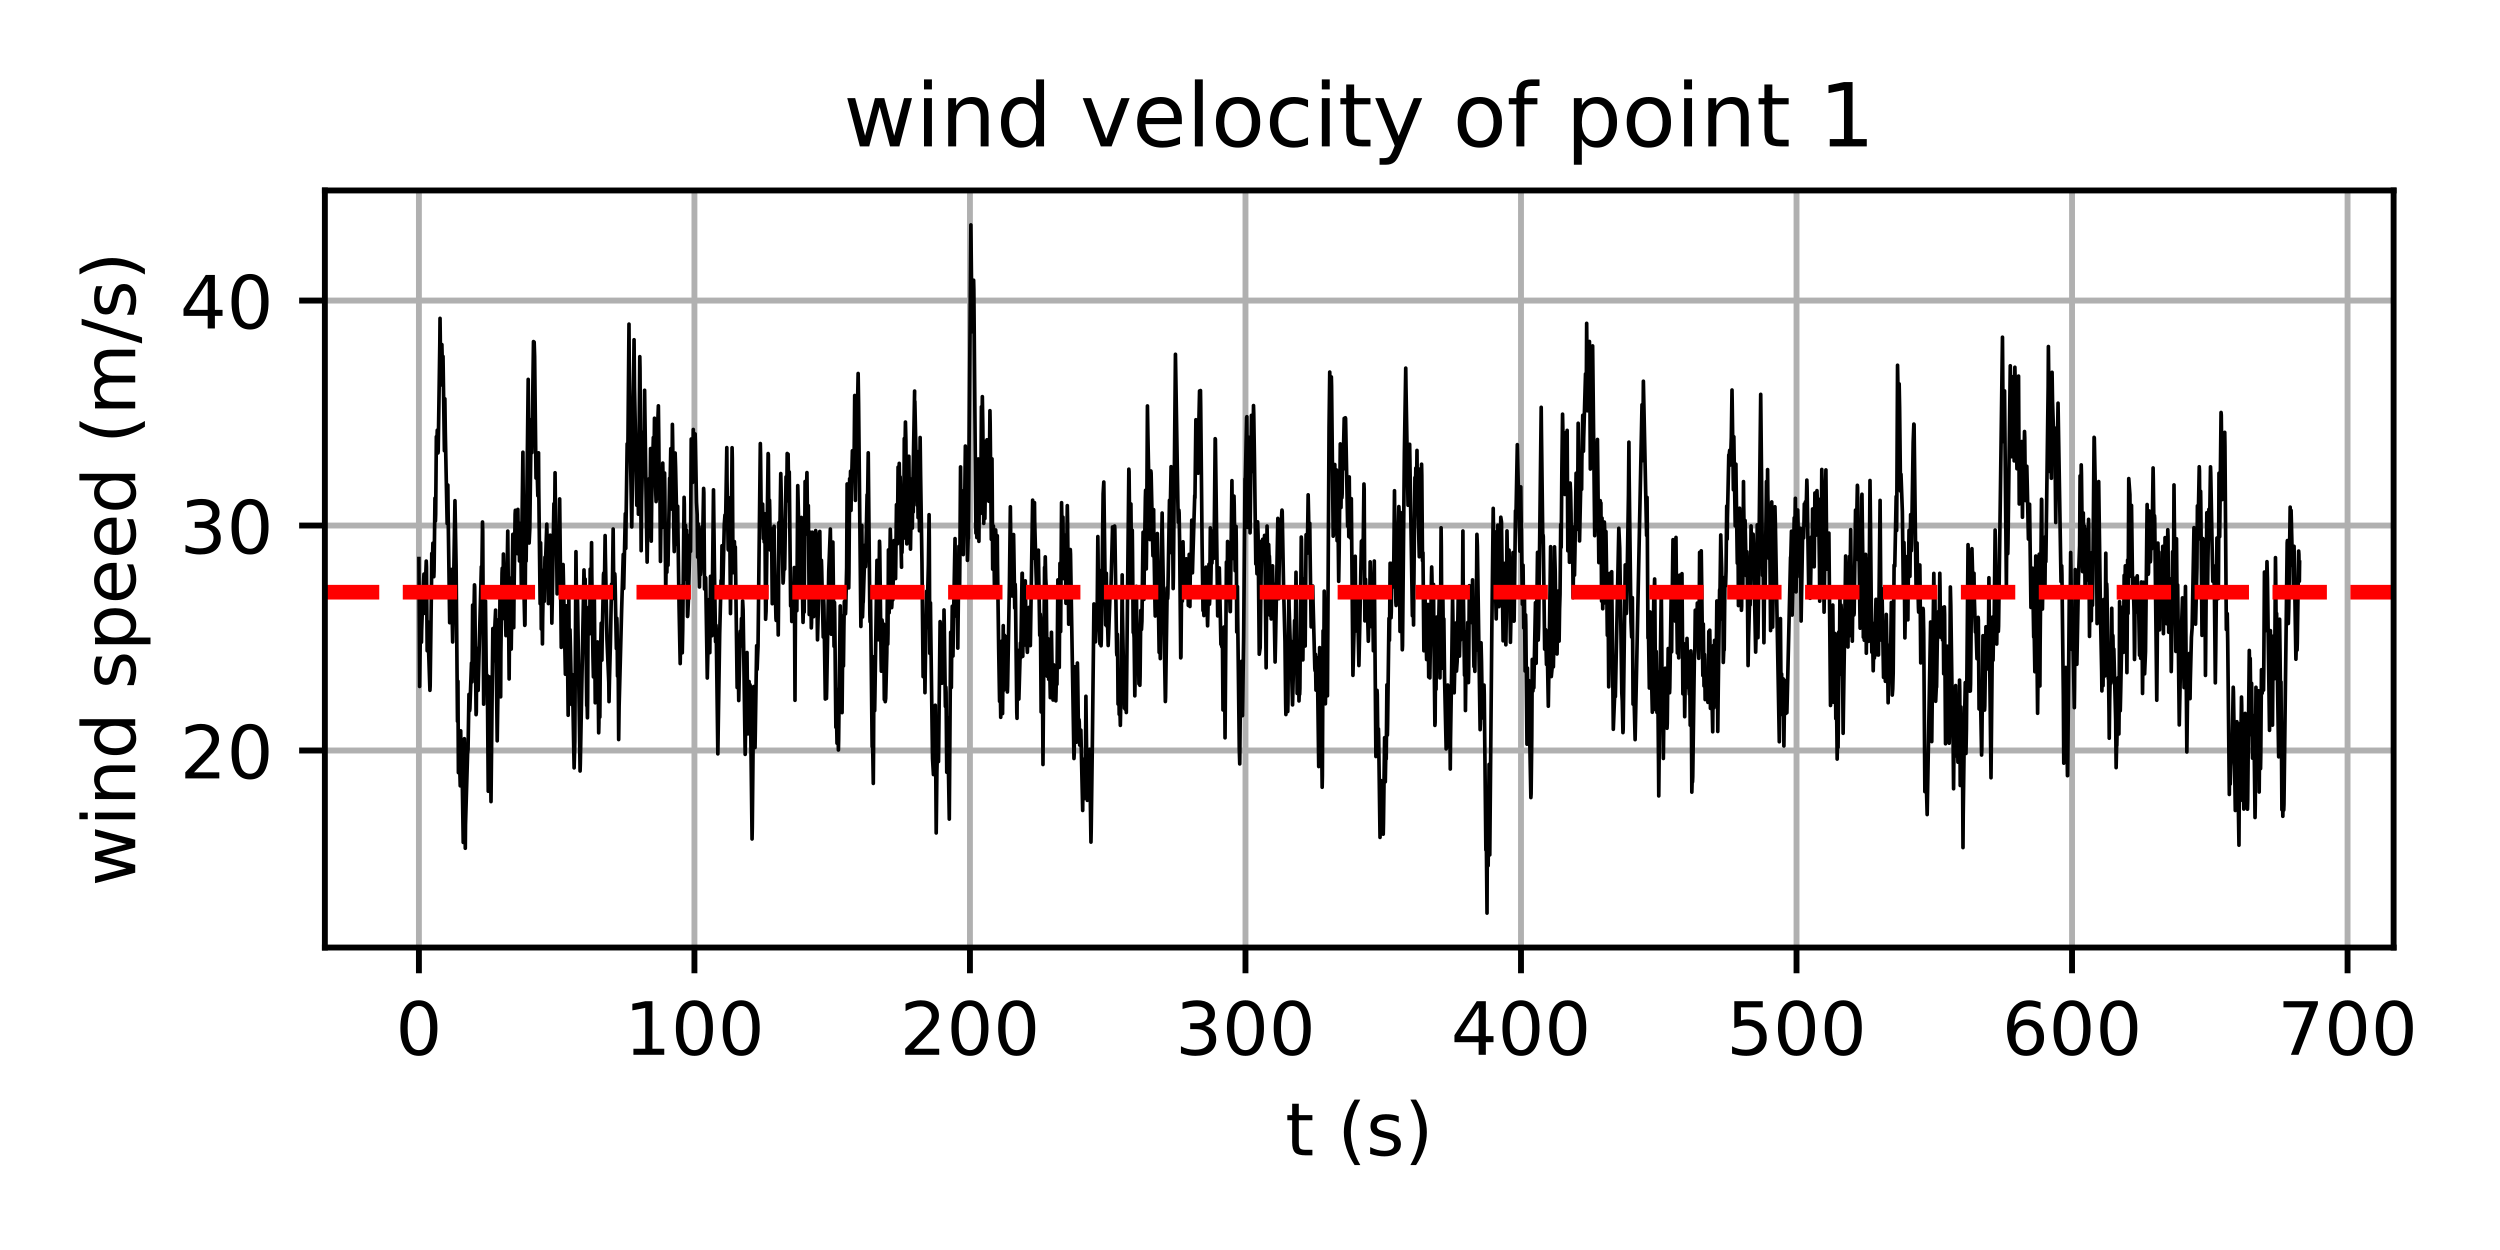 <?xml version="1.0" encoding="utf-8" standalone="no"?>
<!DOCTYPE svg PUBLIC "-//W3C//DTD SVG 1.1//EN"
  "http://www.w3.org/Graphics/SVG/1.1/DTD/svg11.dtd">
<!-- Created with matplotlib (https://matplotlib.org/) -->
<svg height="170.079pt" version="1.1" viewBox="0 0 340.157 170.079" width="340.157pt" xmlns="http://www.w3.org/2000/svg" xmlns:xlink="http://www.w3.org/1999/xlink">
 <defs>
  <style type="text/css">
*{stroke-linecap:butt;stroke-linejoin:round;}
  </style>
 </defs>
 <g id="figure_1">
  <g id="patch_1">
   <path d="M 0 170.079 
L 340.157 170.079 
L 340.157 0 
L 0 0 
z
" style="fill:#ffffff;"/>
  </g>
  <g id="axes_1">
   <g id="patch_2">
    <path d="M 44.203 128.922 
L 325.682 128.922 
L 325.682 25.918 
L 44.203 25.918 
z
" style="fill:#ffffff;"/>
   </g>
   <g id="matplotlib.axis_1">
    <g id="xtick_1">
     <g id="line2d_1">
      <path clip-path="url(#p2e977455f0)" d="M 56.998 128.922 
L 56.998 25.918 
" style="fill:none;stroke:#b0b0b0;stroke-linecap:square;stroke-width:0.8;"/>
     </g>
     <g id="line2d_2">
      <defs>
       <path d="M 0 0 
L 0 3.5 
" id="m3e875aecd0" style="stroke:#000000;stroke-width:0.8;"/>
      </defs>
      <g>
       <use style="stroke:#000000;stroke-width:0.8;" x="56.998" xlink:href="#m3e875aecd0" y="128.922"/>
      </g>
     </g>
     <g id="text_1">
      <!-- 0 -->
      <defs>
       <path d="M 31.781 66.406 
Q 24.172 66.406 20.328 58.906 
Q 16.5 51.422 16.5 36.375 
Q 16.5 21.391 20.328 13.891 
Q 24.172 6.391 31.781 6.391 
Q 39.453 6.391 43.281 13.891 
Q 47.125 21.391 47.125 36.375 
Q 47.125 51.422 43.281 58.906 
Q 39.453 66.406 31.781 66.406 
z
M 31.781 74.219 
Q 44.047 74.219 50.516 64.516 
Q 56.984 54.828 56.984 36.375 
Q 56.984 17.969 50.516 8.266 
Q 44.047 -1.422 31.781 -1.422 
Q 19.531 -1.422 13.062 8.266 
Q 6.594 17.969 6.594 36.375 
Q 6.594 54.828 13.062 64.516 
Q 19.531 74.219 31.781 74.219 
z
" id="DejaVuSans-48"/>
      </defs>
      <g transform="translate(53.816 143.521)scale(0.1 -0.1)">
       <use xlink:href="#DejaVuSans-48"/>
      </g>
     </g>
    </g>
    <g id="xtick_2">
     <g id="line2d_3">
      <path clip-path="url(#p2e977455f0)" d="M 94.486 128.922 
L 94.486 25.918 
" style="fill:none;stroke:#b0b0b0;stroke-linecap:square;stroke-width:0.8;"/>
     </g>
     <g id="line2d_4">
      <g>
       <use style="stroke:#000000;stroke-width:0.8;" x="94.486" xlink:href="#m3e875aecd0" y="128.922"/>
      </g>
     </g>
     <g id="text_2">
      <!-- 100 -->
      <defs>
       <path d="M 12.406 8.297 
L 28.516 8.297 
L 28.516 63.922 
L 10.984 60.406 
L 10.984 69.391 
L 28.422 72.906 
L 38.281 72.906 
L 38.281 8.297 
L 54.391 8.297 
L 54.391 0 
L 12.406 0 
z
" id="DejaVuSans-49"/>
      </defs>
      <g transform="translate(84.942 143.521)scale(0.1 -0.1)">
       <use xlink:href="#DejaVuSans-49"/>
       <use x="63.623" xlink:href="#DejaVuSans-48"/>
       <use x="127.246" xlink:href="#DejaVuSans-48"/>
      </g>
     </g>
    </g>
    <g id="xtick_3">
     <g id="line2d_5">
      <path clip-path="url(#p2e977455f0)" d="M 131.974 128.922 
L 131.974 25.918 
" style="fill:none;stroke:#b0b0b0;stroke-linecap:square;stroke-width:0.8;"/>
     </g>
     <g id="line2d_6">
      <g>
       <use style="stroke:#000000;stroke-width:0.8;" x="131.974" xlink:href="#m3e875aecd0" y="128.922"/>
      </g>
     </g>
     <g id="text_3">
      <!-- 200 -->
      <defs>
       <path d="M 19.188 8.297 
L 53.609 8.297 
L 53.609 0 
L 7.328 0 
L 7.328 8.297 
Q 12.938 14.109 22.625 23.891 
Q 32.328 33.688 34.812 36.531 
Q 39.547 41.844 41.422 45.531 
Q 43.312 49.219 43.312 52.781 
Q 43.312 58.594 39.234 62.25 
Q 35.156 65.922 28.609 65.922 
Q 23.969 65.922 18.812 64.312 
Q 13.672 62.703 7.812 59.422 
L 7.812 69.391 
Q 13.766 71.781 18.938 73 
Q 24.125 74.219 28.422 74.219 
Q 39.75 74.219 46.484 68.547 
Q 53.219 62.891 53.219 53.422 
Q 53.219 48.922 51.531 44.891 
Q 49.859 40.875 45.406 35.406 
Q 44.188 33.984 37.641 27.219 
Q 31.109 20.453 19.188 8.297 
z
" id="DejaVuSans-50"/>
      </defs>
      <g transform="translate(122.431 143.521)scale(0.1 -0.1)">
       <use xlink:href="#DejaVuSans-50"/>
       <use x="63.623" xlink:href="#DejaVuSans-48"/>
       <use x="127.246" xlink:href="#DejaVuSans-48"/>
      </g>
     </g>
    </g>
    <g id="xtick_4">
     <g id="line2d_7">
      <path clip-path="url(#p2e977455f0)" d="M 169.463 128.922 
L 169.463 25.918 
" style="fill:none;stroke:#b0b0b0;stroke-linecap:square;stroke-width:0.8;"/>
     </g>
     <g id="line2d_8">
      <g>
       <use style="stroke:#000000;stroke-width:0.8;" x="169.463" xlink:href="#m3e875aecd0" y="128.922"/>
      </g>
     </g>
     <g id="text_4">
      <!-- 300 -->
      <defs>
       <path d="M 40.578 39.312 
Q 47.656 37.797 51.625 33 
Q 55.609 28.219 55.609 21.188 
Q 55.609 10.406 48.188 4.484 
Q 40.766 -1.422 27.094 -1.422 
Q 22.516 -1.422 17.656 -0.516 
Q 12.797 0.391 7.625 2.203 
L 7.625 11.719 
Q 11.719 9.328 16.594 8.109 
Q 21.484 6.891 26.812 6.891 
Q 36.078 6.891 40.938 10.547 
Q 45.797 14.203 45.797 21.188 
Q 45.797 27.641 41.281 31.266 
Q 36.766 34.906 28.719 34.906 
L 20.219 34.906 
L 20.219 43.016 
L 29.109 43.016 
Q 36.375 43.016 40.234 45.922 
Q 44.094 48.828 44.094 54.297 
Q 44.094 59.906 40.109 62.906 
Q 36.141 65.922 28.719 65.922 
Q 24.656 65.922 20.016 65.031 
Q 15.375 64.156 9.812 62.312 
L 9.812 71.094 
Q 15.438 72.656 20.344 73.438 
Q 25.25 74.219 29.594 74.219 
Q 40.828 74.219 47.359 69.109 
Q 53.906 64.016 53.906 55.328 
Q 53.906 49.266 50.438 45.094 
Q 46.969 40.922 40.578 39.312 
z
" id="DejaVuSans-51"/>
      </defs>
      <g transform="translate(159.919 143.521)scale(0.1 -0.1)">
       <use xlink:href="#DejaVuSans-51"/>
       <use x="63.623" xlink:href="#DejaVuSans-48"/>
       <use x="127.246" xlink:href="#DejaVuSans-48"/>
      </g>
     </g>
    </g>
    <g id="xtick_5">
     <g id="line2d_9">
      <path clip-path="url(#p2e977455f0)" d="M 206.951 128.922 
L 206.951 25.918 
" style="fill:none;stroke:#b0b0b0;stroke-linecap:square;stroke-width:0.8;"/>
     </g>
     <g id="line2d_10">
      <g>
       <use style="stroke:#000000;stroke-width:0.8;" x="206.951" xlink:href="#m3e875aecd0" y="128.922"/>
      </g>
     </g>
     <g id="text_5">
      <!-- 400 -->
      <defs>
       <path d="M 37.797 64.312 
L 12.891 25.391 
L 37.797 25.391 
z
M 35.203 72.906 
L 47.609 72.906 
L 47.609 25.391 
L 58.016 25.391 
L 58.016 17.188 
L 47.609 17.188 
L 47.609 0 
L 37.797 0 
L 37.797 17.188 
L 4.891 17.188 
L 4.891 26.703 
z
" id="DejaVuSans-52"/>
      </defs>
      <g transform="translate(197.407 143.521)scale(0.1 -0.1)">
       <use xlink:href="#DejaVuSans-52"/>
       <use x="63.623" xlink:href="#DejaVuSans-48"/>
       <use x="127.246" xlink:href="#DejaVuSans-48"/>
      </g>
     </g>
    </g>
    <g id="xtick_6">
     <g id="line2d_11">
      <path clip-path="url(#p2e977455f0)" d="M 244.44 128.922 
L 244.44 25.918 
" style="fill:none;stroke:#b0b0b0;stroke-linecap:square;stroke-width:0.8;"/>
     </g>
     <g id="line2d_12">
      <g>
       <use style="stroke:#000000;stroke-width:0.8;" x="244.44" xlink:href="#m3e875aecd0" y="128.922"/>
      </g>
     </g>
     <g id="text_6">
      <!-- 500 -->
      <defs>
       <path d="M 10.797 72.906 
L 49.516 72.906 
L 49.516 64.594 
L 19.828 64.594 
L 19.828 46.734 
Q 21.969 47.469 24.109 47.828 
Q 26.266 48.188 28.422 48.188 
Q 40.625 48.188 47.75 41.5 
Q 54.891 34.812 54.891 23.391 
Q 54.891 11.625 47.562 5.094 
Q 40.234 -1.422 26.906 -1.422 
Q 22.312 -1.422 17.547 -0.641 
Q 12.797 0.141 7.719 1.703 
L 7.719 11.625 
Q 12.109 9.234 16.797 8.062 
Q 21.484 6.891 26.703 6.891 
Q 35.156 6.891 40.078 11.328 
Q 45.016 15.766 45.016 23.391 
Q 45.016 31 40.078 35.438 
Q 35.156 39.891 26.703 39.891 
Q 22.75 39.891 18.812 39.016 
Q 14.891 38.141 10.797 36.281 
z
" id="DejaVuSans-53"/>
      </defs>
      <g transform="translate(234.896 143.521)scale(0.1 -0.1)">
       <use xlink:href="#DejaVuSans-53"/>
       <use x="63.623" xlink:href="#DejaVuSans-48"/>
       <use x="127.246" xlink:href="#DejaVuSans-48"/>
      </g>
     </g>
    </g>
    <g id="xtick_7">
     <g id="line2d_13">
      <path clip-path="url(#p2e977455f0)" d="M 281.928 128.922 
L 281.928 25.918 
" style="fill:none;stroke:#b0b0b0;stroke-linecap:square;stroke-width:0.8;"/>
     </g>
     <g id="line2d_14">
      <g>
       <use style="stroke:#000000;stroke-width:0.8;" x="281.928" xlink:href="#m3e875aecd0" y="128.922"/>
      </g>
     </g>
     <g id="text_7">
      <!-- 600 -->
      <defs>
       <path d="M 33.016 40.375 
Q 26.375 40.375 22.484 35.828 
Q 18.609 31.297 18.609 23.391 
Q 18.609 15.531 22.484 10.953 
Q 26.375 6.391 33.016 6.391 
Q 39.656 6.391 43.531 10.953 
Q 47.406 15.531 47.406 23.391 
Q 47.406 31.297 43.531 35.828 
Q 39.656 40.375 33.016 40.375 
z
M 52.594 71.297 
L 52.594 62.312 
Q 48.875 64.062 45.094 64.984 
Q 41.312 65.922 37.594 65.922 
Q 27.828 65.922 22.672 59.328 
Q 17.531 52.734 16.797 39.406 
Q 19.672 43.656 24.016 45.922 
Q 28.375 48.188 33.594 48.188 
Q 44.578 48.188 50.953 41.516 
Q 57.328 34.859 57.328 23.391 
Q 57.328 12.156 50.688 5.359 
Q 44.047 -1.422 33.016 -1.422 
Q 20.359 -1.422 13.672 8.266 
Q 6.984 17.969 6.984 36.375 
Q 6.984 53.656 15.188 63.938 
Q 23.391 74.219 37.203 74.219 
Q 40.922 74.219 44.703 73.484 
Q 48.484 72.75 52.594 71.297 
z
" id="DejaVuSans-54"/>
      </defs>
      <g transform="translate(272.384 143.521)scale(0.1 -0.1)">
       <use xlink:href="#DejaVuSans-54"/>
       <use x="63.623" xlink:href="#DejaVuSans-48"/>
       <use x="127.246" xlink:href="#DejaVuSans-48"/>
      </g>
     </g>
    </g>
    <g id="xtick_8">
     <g id="line2d_15">
      <path clip-path="url(#p2e977455f0)" d="M 319.416 128.922 
L 319.416 25.918 
" style="fill:none;stroke:#b0b0b0;stroke-linecap:square;stroke-width:0.8;"/>
     </g>
     <g id="line2d_16">
      <g>
       <use style="stroke:#000000;stroke-width:0.8;" x="319.416" xlink:href="#m3e875aecd0" y="128.922"/>
      </g>
     </g>
     <g id="text_8">
      <!-- 700 -->
      <defs>
       <path d="M 8.203 72.906 
L 55.078 72.906 
L 55.078 68.703 
L 28.609 0 
L 18.312 0 
L 43.219 64.594 
L 8.203 64.594 
z
" id="DejaVuSans-55"/>
      </defs>
      <g transform="translate(309.873 143.521)scale(0.1 -0.1)">
       <use xlink:href="#DejaVuSans-55"/>
       <use x="63.623" xlink:href="#DejaVuSans-48"/>
       <use x="127.246" xlink:href="#DejaVuSans-48"/>
      </g>
     </g>
    </g>
    <g id="text_9">
     <!-- t (s) -->
     <defs>
      <path d="M 18.312 70.219 
L 18.312 54.688 
L 36.812 54.688 
L 36.812 47.703 
L 18.312 47.703 
L 18.312 18.016 
Q 18.312 11.328 20.141 9.422 
Q 21.969 7.516 27.594 7.516 
L 36.812 7.516 
L 36.812 0 
L 27.594 0 
Q 17.188 0 13.234 3.875 
Q 9.281 7.766 9.281 18.016 
L 9.281 47.703 
L 2.688 47.703 
L 2.688 54.688 
L 9.281 54.688 
L 9.281 70.219 
z
" id="DejaVuSans-116"/>
      <path id="DejaVuSans-32"/>
      <path d="M 31 75.875 
Q 24.469 64.656 21.281 53.656 
Q 18.109 42.672 18.109 31.391 
Q 18.109 20.125 21.312 9.062 
Q 24.516 -2 31 -13.188 
L 23.188 -13.188 
Q 15.875 -1.703 12.234 9.375 
Q 8.594 20.453 8.594 31.391 
Q 8.594 42.281 12.203 53.312 
Q 15.828 64.359 23.188 75.875 
z
" id="DejaVuSans-40"/>
      <path d="M 44.281 53.078 
L 44.281 44.578 
Q 40.484 46.531 36.375 47.5 
Q 32.281 48.484 27.875 48.484 
Q 21.188 48.484 17.844 46.438 
Q 14.5 44.391 14.5 40.281 
Q 14.5 37.156 16.891 35.375 
Q 19.281 33.594 26.516 31.984 
L 29.594 31.297 
Q 39.156 29.25 43.188 25.516 
Q 47.219 21.781 47.219 15.094 
Q 47.219 7.469 41.188 3.016 
Q 35.156 -1.422 24.609 -1.422 
Q 20.219 -1.422 15.453 -0.562 
Q 10.688 0.297 5.422 2 
L 5.422 11.281 
Q 10.406 8.688 15.234 7.391 
Q 20.062 6.109 24.812 6.109 
Q 31.156 6.109 34.562 8.281 
Q 37.984 10.453 37.984 14.406 
Q 37.984 18.062 35.516 20.016 
Q 33.062 21.969 24.703 23.781 
L 21.578 24.516 
Q 13.234 26.266 9.516 29.906 
Q 5.812 33.547 5.812 39.891 
Q 5.812 47.609 11.281 51.797 
Q 16.75 56 26.812 56 
Q 31.781 56 36.172 55.266 
Q 40.578 54.547 44.281 53.078 
z
" id="DejaVuSans-115"/>
      <path d="M 8.016 75.875 
L 15.828 75.875 
Q 23.141 64.359 26.781 53.312 
Q 30.422 42.281 30.422 31.391 
Q 30.422 20.453 26.781 9.375 
Q 23.141 -1.703 15.828 -13.188 
L 8.016 -13.188 
Q 14.5 -2 17.703 9.062 
Q 20.906 20.125 20.906 31.391 
Q 20.906 42.672 17.703 53.656 
Q 14.5 64.656 8.016 75.875 
z
" id="DejaVuSans-41"/>
     </defs>
     <g transform="translate(174.887 157.199)scale(0.1 -0.1)">
      <use xlink:href="#DejaVuSans-116"/>
      <use x="39.209" xlink:href="#DejaVuSans-32"/>
      <use x="70.996" xlink:href="#DejaVuSans-40"/>
      <use x="110.01" xlink:href="#DejaVuSans-115"/>
      <use x="162.109" xlink:href="#DejaVuSans-41"/>
     </g>
    </g>
   </g>
   <g id="matplotlib.axis_2">
    <g id="ytick_1">
     <g id="line2d_17">
      <path clip-path="url(#p2e977455f0)" d="M 44.203 102.115 
L 325.682 102.115 
" style="fill:none;stroke:#b0b0b0;stroke-linecap:square;stroke-width:0.8;"/>
     </g>
     <g id="line2d_18">
      <defs>
       <path d="M 0 0 
L -3.5 0 
" id="ma79e3b8cfe" style="stroke:#000000;stroke-width:0.8;"/>
      </defs>
      <g>
       <use style="stroke:#000000;stroke-width:0.8;" x="44.203" xlink:href="#ma79e3b8cfe" y="102.115"/>
      </g>
     </g>
     <g id="text_10">
      <!-- 20 -->
      <g transform="translate(24.478 105.914)scale(0.1 -0.1)">
       <use xlink:href="#DejaVuSans-50"/>
       <use x="63.623" xlink:href="#DejaVuSans-48"/>
      </g>
     </g>
    </g>
    <g id="ytick_2">
     <g id="line2d_19">
      <path clip-path="url(#p2e977455f0)" d="M 44.203 71.506 
L 325.682 71.506 
" style="fill:none;stroke:#b0b0b0;stroke-linecap:square;stroke-width:0.8;"/>
     </g>
     <g id="line2d_20">
      <g>
       <use style="stroke:#000000;stroke-width:0.8;" x="44.203" xlink:href="#ma79e3b8cfe" y="71.506"/>
      </g>
     </g>
     <g id="text_11">
      <!-- 30 -->
      <g transform="translate(24.478 75.305)scale(0.1 -0.1)">
       <use xlink:href="#DejaVuSans-51"/>
       <use x="63.623" xlink:href="#DejaVuSans-48"/>
      </g>
     </g>
    </g>
    <g id="ytick_3">
     <g id="line2d_21">
      <path clip-path="url(#p2e977455f0)" d="M 44.203 40.897 
L 325.682 40.897 
" style="fill:none;stroke:#b0b0b0;stroke-linecap:square;stroke-width:0.8;"/>
     </g>
     <g id="line2d_22">
      <g>
       <use style="stroke:#000000;stroke-width:0.8;" x="44.203" xlink:href="#ma79e3b8cfe" y="40.897"/>
      </g>
     </g>
     <g id="text_12">
      <!-- 40 -->
      <g transform="translate(24.478 44.696)scale(0.1 -0.1)">
       <use xlink:href="#DejaVuSans-52"/>
       <use x="63.623" xlink:href="#DejaVuSans-48"/>
      </g>
     </g>
    </g>
    <g id="text_13">
     <!-- wind speed (m/s) -->
     <defs>
      <path d="M 4.203 54.688 
L 13.188 54.688 
L 24.422 12.016 
L 35.594 54.688 
L 46.188 54.688 
L 57.422 12.016 
L 68.609 54.688 
L 77.594 54.688 
L 63.281 0 
L 52.688 0 
L 40.922 44.828 
L 29.109 0 
L 18.5 0 
z
" id="DejaVuSans-119"/>
      <path d="M 9.422 54.688 
L 18.406 54.688 
L 18.406 0 
L 9.422 0 
z
M 9.422 75.984 
L 18.406 75.984 
L 18.406 64.594 
L 9.422 64.594 
z
" id="DejaVuSans-105"/>
      <path d="M 54.891 33.016 
L 54.891 0 
L 45.906 0 
L 45.906 32.719 
Q 45.906 40.484 42.875 44.328 
Q 39.844 48.188 33.797 48.188 
Q 26.516 48.188 22.312 43.547 
Q 18.109 38.922 18.109 30.906 
L 18.109 0 
L 9.078 0 
L 9.078 54.688 
L 18.109 54.688 
L 18.109 46.188 
Q 21.344 51.125 25.703 53.562 
Q 30.078 56 35.797 56 
Q 45.219 56 50.047 50.172 
Q 54.891 44.344 54.891 33.016 
z
" id="DejaVuSans-110"/>
      <path d="M 45.406 46.391 
L 45.406 75.984 
L 54.391 75.984 
L 54.391 0 
L 45.406 0 
L 45.406 8.203 
Q 42.578 3.328 38.25 0.953 
Q 33.938 -1.422 27.875 -1.422 
Q 17.969 -1.422 11.734 6.484 
Q 5.516 14.406 5.516 27.297 
Q 5.516 40.188 11.734 48.094 
Q 17.969 56 27.875 56 
Q 33.938 56 38.25 53.625 
Q 42.578 51.266 45.406 46.391 
z
M 14.797 27.297 
Q 14.797 17.391 18.875 11.75 
Q 22.953 6.109 30.078 6.109 
Q 37.203 6.109 41.297 11.75 
Q 45.406 17.391 45.406 27.297 
Q 45.406 37.203 41.297 42.844 
Q 37.203 48.484 30.078 48.484 
Q 22.953 48.484 18.875 42.844 
Q 14.797 37.203 14.797 27.297 
z
" id="DejaVuSans-100"/>
      <path d="M 18.109 8.203 
L 18.109 -20.797 
L 9.078 -20.797 
L 9.078 54.688 
L 18.109 54.688 
L 18.109 46.391 
Q 20.953 51.266 25.266 53.625 
Q 29.594 56 35.594 56 
Q 45.562 56 51.781 48.094 
Q 58.016 40.188 58.016 27.297 
Q 58.016 14.406 51.781 6.484 
Q 45.562 -1.422 35.594 -1.422 
Q 29.594 -1.422 25.266 0.953 
Q 20.953 3.328 18.109 8.203 
z
M 48.688 27.297 
Q 48.688 37.203 44.609 42.844 
Q 40.531 48.484 33.406 48.484 
Q 26.266 48.484 22.188 42.844 
Q 18.109 37.203 18.109 27.297 
Q 18.109 17.391 22.188 11.75 
Q 26.266 6.109 33.406 6.109 
Q 40.531 6.109 44.609 11.75 
Q 48.688 17.391 48.688 27.297 
z
" id="DejaVuSans-112"/>
      <path d="M 56.203 29.594 
L 56.203 25.203 
L 14.891 25.203 
Q 15.484 15.922 20.484 11.062 
Q 25.484 6.203 34.422 6.203 
Q 39.594 6.203 44.453 7.469 
Q 49.312 8.734 54.109 11.281 
L 54.109 2.781 
Q 49.266 0.734 44.188 -0.344 
Q 39.109 -1.422 33.891 -1.422 
Q 20.797 -1.422 13.156 6.188 
Q 5.516 13.812 5.516 26.812 
Q 5.516 40.234 12.766 48.109 
Q 20.016 56 32.328 56 
Q 43.359 56 49.781 48.891 
Q 56.203 41.797 56.203 29.594 
z
M 47.219 32.234 
Q 47.125 39.594 43.094 43.984 
Q 39.062 48.391 32.422 48.391 
Q 24.906 48.391 20.391 44.141 
Q 15.875 39.891 15.188 32.172 
z
" id="DejaVuSans-101"/>
      <path d="M 52 44.188 
Q 55.375 50.25 60.062 53.125 
Q 64.75 56 71.094 56 
Q 79.641 56 84.281 50.016 
Q 88.922 44.047 88.922 33.016 
L 88.922 0 
L 79.891 0 
L 79.891 32.719 
Q 79.891 40.578 77.094 44.375 
Q 74.312 48.188 68.609 48.188 
Q 61.625 48.188 57.562 43.547 
Q 53.516 38.922 53.516 30.906 
L 53.516 0 
L 44.484 0 
L 44.484 32.719 
Q 44.484 40.625 41.703 44.406 
Q 38.922 48.188 33.109 48.188 
Q 26.219 48.188 22.156 43.531 
Q 18.109 38.875 18.109 30.906 
L 18.109 0 
L 9.078 0 
L 9.078 54.688 
L 18.109 54.688 
L 18.109 46.188 
Q 21.188 51.219 25.484 53.609 
Q 29.781 56 35.688 56 
Q 41.656 56 45.828 52.969 
Q 50 49.953 52 44.188 
z
" id="DejaVuSans-109"/>
      <path d="M 25.391 72.906 
L 33.688 72.906 
L 8.297 -9.281 
L 0 -9.281 
z
" id="DejaVuSans-47"/>
     </defs>
     <g transform="translate(18.398 120.587)rotate(-90)scale(0.1 -0.1)">
      <use xlink:href="#DejaVuSans-119"/>
      <use x="81.787" xlink:href="#DejaVuSans-105"/>
      <use x="109.57" xlink:href="#DejaVuSans-110"/>
      <use x="172.949" xlink:href="#DejaVuSans-100"/>
      <use x="236.426" xlink:href="#DejaVuSans-32"/>
      <use x="268.213" xlink:href="#DejaVuSans-115"/>
      <use x="320.312" xlink:href="#DejaVuSans-112"/>
      <use x="383.789" xlink:href="#DejaVuSans-101"/>
      <use x="445.312" xlink:href="#DejaVuSans-101"/>
      <use x="506.836" xlink:href="#DejaVuSans-100"/>
      <use x="570.312" xlink:href="#DejaVuSans-32"/>
      <use x="602.1" xlink:href="#DejaVuSans-40"/>
      <use x="641.113" xlink:href="#DejaVuSans-109"/>
      <use x="738.525" xlink:href="#DejaVuSans-47"/>
      <use x="772.217" xlink:href="#DejaVuSans-115"/>
      <use x="824.316" xlink:href="#DejaVuSans-41"/>
     </g>
    </g>
   </g>
   <g id="line2d_23">
    <path clip-path="url(#p2e977455f0)" d="M 56.998 76.002 
L 57.091 93.403 
L 57.154 88.87 
L 57.216 84.375 
L 57.279 85.715 
L 57.341 87.377 
L 57.372 85.68 
L 57.529 81.178 
L 57.685 78.111 
L 57.779 83.449 
L 57.841 80.759 
L 57.997 76.341 
L 58.029 77.169 
L 58.122 88.545 
L 58.185 84.571 
L 58.497 93.928 
L 58.528 93.339 
L 58.716 78.995 
L 58.747 75.304 
L 58.841 76.313 
L 58.903 73.907 
L 58.934 75.172 
L 59.028 78.468 
L 59.059 77.702 
L 59.184 67.779 
L 59.216 69.323 
L 59.247 70.888 
L 59.278 69.968 
L 59.372 59.407 
L 59.466 59.545 
L 59.497 58.532 
L 59.528 59.363 
L 59.591 61.631 
L 59.622 61.395 
L 59.84 46.817 
L 59.872 43.316 
L 59.903 45.784 
L 59.965 52.389 
L 60.028 51.901 
L 60.059 52.163 
L 60.122 46.88 
L 60.153 48.224 
L 60.215 52.175 
L 60.247 49.101 
L 60.278 48.494 
L 60.465 61.328 
L 60.497 58.751 
L 60.528 54.258 
L 60.59 58.78 
L 60.84 71.233 
L 60.871 70.552 
L 60.934 65.993 
L 60.965 69.221 
L 61.153 82.523 
L 61.184 84.727 
L 61.215 83.235 
L 61.371 77.588 
L 61.402 77.477 
L 61.59 87.35 
L 61.652 83.481 
L 61.902 68.125 
L 62.059 76.958 
L 62.246 98.145 
L 62.308 92.698 
L 62.34 99.509 
L 62.371 105.13 
L 62.433 99.818 
L 62.621 106.923 
L 62.683 99.438 
L 62.746 104.823 
L 62.777 104.313 
L 62.808 101.19 
L 62.84 102.472 
L 63.027 114.619 
L 63.183 100.509 
L 63.214 101.657 
L 63.308 115.416 
L 63.339 112.19 
L 63.621 102.52 
L 63.683 101.958 
L 63.808 94.48 
L 63.87 95.962 
L 63.902 96.69 
L 63.933 96.398 
L 64.152 90.215 
L 64.214 92.789 
L 64.245 90.748 
L 64.308 82.331 
L 64.37 88.028 
L 64.402 87.848 
L 64.558 79.582 
L 64.589 79.862 
L 64.776 97.238 
L 64.808 96.872 
L 64.87 88.217 
L 64.933 90.027 
L 65.058 93.936 
L 65.089 92.484 
L 65.495 77.107 
L 65.526 77.845 
L 65.557 78.43 
L 65.651 71.023 
L 65.682 72.317 
L 65.807 95.812 
L 65.87 91.428 
L 66.057 81.763 
L 66.151 90.759 
L 66.213 93.366 
L 66.276 91.87 
L 66.307 92.089 
L 66.432 107.661 
L 66.495 101.686 
L 66.588 92.1 
L 66.62 93.61 
L 66.807 109.07 
L 67.057 85.519 
L 67.119 89.953 
L 67.432 83.015 
L 67.651 100.798 
L 67.9 84.276 
L 67.963 88.604 
L 67.994 85.028 
L 68.025 81.446 
L 68.057 84.885 
L 68.119 94.813 
L 68.15 88.829 
L 68.307 77.974 
L 68.338 77.315 
L 68.4 84.177 
L 68.432 81.279 
L 68.494 75.383 
L 68.557 78.329 
L 68.619 81.187 
L 68.65 79.812 
L 68.681 78.604 
L 68.713 80.394 
L 68.838 86.485 
L 68.869 86.418 
L 69.088 72.262 
L 69.275 92.38 
L 69.369 78.66 
L 69.431 84.275 
L 69.556 88.318 
L 69.587 86.113 
L 69.775 72.7 
L 69.806 72.847 
L 69.9 85.401 
L 69.931 81.668 
L 70.087 69.964 
L 70.119 69.432 
L 70.275 74.471 
L 70.337 71.495 
L 70.368 73.472 
L 70.4 75.329 
L 70.431 72.972 
L 70.462 69.309 
L 70.525 74.387 
L 70.556 75.339 
L 70.618 71.168 
L 70.65 74.072 
L 70.681 76.333 
L 70.743 74.204 
L 70.806 75.016 
L 70.837 73.507 
L 70.868 74.253 
L 70.931 79.702 
L 70.962 75.944 
L 71.149 61.531 
L 71.274 79.67 
L 71.399 85.087 
L 71.431 85.001 
L 71.524 72.772 
L 71.587 76.35 
L 71.868 51.619 
L 71.993 73.887 
L 72.087 71.921 
L 72.274 57.087 
L 72.305 58.095 
L 72.368 61.594 
L 72.399 59.791 
L 72.587 46.477 
L 72.68 46.553 
L 72.743 48.513 
L 72.93 65.053 
L 73.024 61.965 
L 73.18 67.458 
L 73.211 65.825 
L 73.274 61.611 
L 73.305 66.417 
L 73.492 82.141 
L 73.555 73.855 
L 73.586 76.513 
L 73.649 85.585 
L 73.68 81.458 
L 73.711 78.247 
L 73.742 81.298 
L 73.805 87.613 
L 73.836 84.111 
L 73.961 77.586 
L 73.992 78.094 
L 74.055 81.82 
L 74.086 79.106 
L 74.149 75.815 
L 74.211 76.995 
L 74.398 71.319 
L 74.617 82.124 
L 74.648 79.695 
L 74.711 73.82 
L 74.773 77.873 
L 74.805 78.061 
L 74.867 72.822 
L 74.93 75.269 
L 74.992 74.505 
L 75.086 84.782 
L 75.148 81.574 
L 75.273 73.826 
L 75.367 68.537 
L 75.398 69.408 
L 75.429 71.621 
L 75.461 70.92 
L 75.523 64.323 
L 75.554 67.362 
L 75.617 75.292 
L 75.679 72.167 
L 75.711 72.326 
L 75.804 80.803 
L 75.867 78.697 
L 75.96 78.973 
L 76.148 67.882 
L 76.367 88.082 
L 76.46 76.911 
L 76.585 76.956 
L 76.617 76.81 
L 76.929 91.741 
L 76.96 90.819 
L 77.054 82.428 
L 77.085 83.718 
L 77.21 88.325 
L 77.304 97.321 
L 77.335 92.117 
L 77.398 80.815 
L 77.429 85.711 
L 77.491 93.829 
L 77.522 89.469 
L 77.554 85.682 
L 77.616 88.083 
L 77.772 95.857 
L 77.835 93.759 
L 77.866 91.786 
L 77.929 94.542 
L 78.116 104.479 
L 78.21 100.906 
L 78.366 75.061 
L 78.428 80.965 
L 78.491 85.805 
L 78.522 83.356 
L 78.553 80.26 
L 78.616 83.824 
L 78.928 104.906 
L 78.96 103.916 
L 79.459 77.545 
L 79.553 81.395 
L 79.584 79.496 
L 79.616 78.79 
L 79.834 96.01 
L 79.866 95.393 
L 79.897 96.3 
L 79.928 97.665 
L 79.959 94.852 
L 80.022 82.703 
L 80.084 85.934 
L 80.147 82.605 
L 80.178 83.495 
L 80.209 86.244 
L 80.24 85.56 
L 80.303 77.434 
L 80.365 81.178 
L 80.397 81.243 
L 80.49 73.835 
L 80.522 78.258 
L 80.678 89.29 
L 80.74 92.102 
L 80.771 91.483 
L 80.865 80.945 
L 80.928 88.432 
L 80.99 95.624 
L 81.021 90.689 
L 81.053 88.043 
L 81.115 90.635 
L 81.146 90.913 
L 81.209 95.463 
L 81.24 94.644 
L 81.303 87.341 
L 81.365 91.095 
L 81.459 99.709 
L 81.49 98.418 
L 81.552 89.05 
L 81.584 92.606 
L 81.615 97.571 
L 81.677 90.329 
L 81.802 84.793 
L 81.896 89.821 
L 81.927 87.482 
L 82.115 78.185 
L 82.146 77.969 
L 82.177 78.221 
L 82.24 79.599 
L 82.333 72.873 
L 82.365 75.278 
L 82.583 86.966 
L 82.833 92.858 
L 82.865 95.465 
L 82.927 92.419 
L 83.052 87.627 
L 83.208 79.483 
L 83.302 81.449 
L 83.427 71.979 
L 83.458 75.242 
L 83.521 81.435 
L 83.583 79.533 
L 83.646 78.069 
L 83.677 78.481 
L 83.864 88.247 
L 83.896 86.346 
L 83.927 84.127 
L 83.958 85.059 
L 84.02 91.991 
L 84.083 87.387 
L 84.145 95.295 
L 84.177 100.626 
L 84.239 96.077 
L 84.583 82.931 
L 84.801 75.435 
L 84.833 77.135 
L 84.864 80.072 
L 84.926 77.099 
L 85.083 69.891 
L 85.114 73.064 
L 85.145 74.618 
L 85.176 71.482 
L 85.333 60.384 
L 85.395 62.3 
L 85.426 61.654 
L 85.582 44.101 
L 85.614 49.178 
L 85.77 61.099 
L 85.957 71.697 
L 86.02 67.15 
L 86.27 46.226 
L 86.332 52.722 
L 86.488 60.467 
L 86.645 68.755 
L 86.676 68.077 
L 86.738 59.704 
L 86.801 64.468 
L 86.863 69.968 
L 86.895 66.454 
L 87.051 48.529 
L 87.082 50.165 
L 87.238 74.928 
L 87.301 68.164 
L 87.457 61.072 
L 87.519 58.791 
L 87.551 59.186 
L 87.613 62.376 
L 87.644 60.318 
L 87.707 53.102 
L 87.738 55.61 
L 87.926 68.805 
L 88.05 76.483 
L 88.082 74.545 
L 88.144 69.89 
L 88.175 71.775 
L 88.207 73.034 
L 88.238 71.355 
L 88.332 65.131 
L 88.394 66.711 
L 88.425 67.89 
L 88.457 66.552 
L 88.519 61.03 
L 88.55 64.537 
L 88.613 73.63 
L 88.675 67.894 
L 88.894 59.528 
L 88.925 59.939 
L 88.988 63.221 
L 89.019 59.997 
L 89.05 56.906 
L 89.081 58.826 
L 89.238 67.324 
L 89.269 68.248 
L 89.363 57.657 
L 89.456 58.698 
L 89.581 55.217 
L 89.644 60.46 
L 89.706 67.905 
L 89.769 63.724 
L 89.862 76.39 
L 89.925 71.443 
L 89.987 67.241 
L 90.019 68.434 
L 90.081 71.775 
L 90.112 69.802 
L 90.175 63.009 
L 90.237 66.078 
L 90.269 66.801 
L 90.331 66.37 
L 90.362 66.367 
L 90.425 64.363 
L 90.456 66.631 
L 90.581 80.883 
L 90.612 78.232 
L 90.675 72.825 
L 90.706 75.289 
L 90.737 77.871 
L 90.768 76.13 
L 90.831 71.344 
L 90.862 74.77 
L 90.893 76.913 
L 90.925 74.926 
L 91.112 65.058 
L 91.143 66.168 
L 91.175 65.932 
L 91.268 61.038 
L 91.299 61.159 
L 91.393 69.268 
L 91.424 66.249 
L 91.487 57.742 
L 91.518 59.518 
L 91.706 73.783 
L 91.737 75.049 
L 91.768 73.258 
L 91.862 61.638 
L 91.924 63.632 
L 92.112 72.399 
L 92.143 74.1 
L 92.174 71.673 
L 92.205 68.883 
L 92.237 71.637 
L 92.393 82.45 
L 92.549 90.291 
L 92.737 79.743 
L 92.799 85.539 
L 92.83 88.823 
L 92.893 85.664 
L 93.08 67.669 
L 93.111 68.653 
L 93.174 76.518 
L 93.236 71.782 
L 93.268 71.474 
L 93.33 78.824 
L 93.361 76.448 
L 93.424 72.152 
L 93.455 76.531 
L 93.549 83.88 
L 93.58 83.656 
L 93.674 81.425 
L 93.892 72.775 
L 93.955 75.026 
L 94.049 59.733 
L 94.142 62.723 
L 94.174 62.861 
L 94.236 65.639 
L 94.267 63.813 
L 94.33 58.437 
L 94.361 60.516 
L 94.517 63.692 
L 94.58 59.037 
L 94.611 60.056 
L 94.767 68.338 
L 94.861 70.035 
L 94.923 75.808 
L 94.955 73.36 
L 94.986 71.261 
L 95.017 72.968 
L 95.173 79.869 
L 95.236 74.304 
L 95.298 78.201 
L 95.329 77.882 
L 95.486 72.1 
L 95.517 71.653 
L 95.579 75.854 
L 95.611 73.248 
L 95.736 66.454 
L 95.767 67.034 
L 95.861 80.144 
L 95.923 79.927 
L 95.954 79.98 
L 95.986 78.576 
L 96.017 78.639 
L 96.235 92.254 
L 96.485 81.566 
L 96.579 88.801 
L 96.61 85.267 
L 96.673 78.415 
L 96.704 82.396 
L 96.829 86.419 
L 96.86 86.502 
L 97.079 66.647 
L 97.204 77.045 
L 97.36 87.316 
L 97.391 86.787 
L 97.423 85.074 
L 97.454 85.907 
L 97.672 102.573 
L 97.735 98.266 
L 97.922 86.234 
L 98.11 78.97 
L 98.141 79.619 
L 98.172 79.291 
L 98.235 74.256 
L 98.266 75.069 
L 98.329 81.079 
L 98.36 79.632 
L 98.547 71.378 
L 98.641 70.079 
L 98.672 70.576 
L 98.703 71.148 
L 98.735 70.533 
L 98.891 60.903 
L 98.922 65.431 
L 99.078 74.78 
L 99.11 74.841 
L 99.172 67.724 
L 99.235 72.089 
L 99.266 72.523 
L 99.297 72.182 
L 99.391 83.486 
L 99.453 77.656 
L 99.609 60.918 
L 99.641 62.429 
L 99.734 77.926 
L 99.797 74.908 
L 99.859 77.293 
L 99.891 75.891 
L 99.922 73.689 
L 99.984 75.457 
L 100.047 74.424 
L 100.297 93.549 
L 100.39 92.409 
L 100.453 90.006 
L 100.484 92.993 
L 100.515 95.318 
L 100.547 93.826 
L 100.703 86.206 
L 100.734 85.875 
L 100.797 87.925 
L 100.828 86.733 
L 100.89 84.157 
L 100.921 85.057 
L 100.953 85.914 
L 100.984 85.187 
L 101.046 81.749 
L 101.109 83.005 
L 101.39 102.643 
L 101.484 96.633 
L 101.546 95.392 
L 101.64 88.783 
L 101.671 91.829 
L 101.765 99.855 
L 101.796 99.192 
L 101.921 92.729 
L 101.984 95.359 
L 102.046 93.157 
L 102.077 93.369 
L 102.327 114.154 
L 102.359 112.584 
L 102.546 93.415 
L 102.577 93.913 
L 102.733 101.709 
L 102.765 99.858 
L 102.952 87.856 
L 102.983 89.416 
L 103.015 91.079 
L 103.077 89.4 
L 103.14 87.931 
L 103.452 60.349 
L 103.483 61.824 
L 103.577 70.826 
L 103.639 69.128 
L 103.702 70.222 
L 103.733 68.97 
L 103.764 68.589 
L 103.858 73.283 
L 103.889 70.989 
L 103.921 69.885 
L 103.952 71.777 
L 103.983 73.746 
L 104.014 72.507 
L 104.046 69.902 
L 104.077 70.781 
L 104.17 84.258 
L 104.233 83.15 
L 104.514 61.713 
L 104.545 61.889 
L 104.639 74.413 
L 104.67 71.208 
L 104.702 68.057 
L 104.733 69.26 
L 104.795 74.832 
L 104.889 74.802 
L 104.983 71.908 
L 105.076 82.144 
L 105.108 79.248 
L 105.139 76.185 
L 105.201 80.115 
L 105.233 80.594 
L 105.326 71.598 
L 105.358 74.49 
L 105.576 84.103 
L 105.608 84.418 
L 105.639 83.803 
L 105.67 82.484 
L 105.732 83.715 
L 105.764 83.339 
L 105.826 80.591 
L 105.857 83.901 
L 105.889 86.398 
L 105.92 83.077 
L 105.982 71.109 
L 106.045 73.065 
L 106.076 73.733 
L 106.107 72.757 
L 106.232 64.432 
L 106.264 65.75 
L 106.545 79.332 
L 106.576 79.03 
L 106.638 77.367 
L 106.701 73.706 
L 106.732 75.394 
L 106.763 77.447 
L 106.795 75.614 
L 106.951 64.88 
L 107.045 68.179 
L 107.107 61.702 
L 107.17 64.394 
L 107.232 61.801 
L 107.263 63.904 
L 107.295 67.597 
L 107.357 64.233 
L 107.388 64.213 
L 107.576 82.442 
L 107.607 82.469 
L 107.669 79.612 
L 107.701 82.29 
L 107.732 84.561 
L 107.794 81.3 
L 107.919 79.44 
L 107.982 82.492 
L 108.013 81.212 
L 108.076 77.221 
L 108.169 95.285 
L 108.2 88.517 
L 108.263 78.809 
L 108.325 82.179 
L 108.357 82.012 
L 108.419 83.095 
L 108.544 66.075 
L 108.669 71.262 
L 108.763 79.618 
L 108.794 77.037 
L 108.825 74.883 
L 108.857 75.648 
L 108.919 79.777 
L 108.95 77.956 
L 109.044 70.405 
L 109.075 73.513 
L 109.231 83.033 
L 109.263 84.683 
L 109.325 82.289 
L 109.356 81.447 
L 109.388 83.008 
L 109.419 83.283 
L 109.544 65.514 
L 109.606 67.325 
L 109.638 67.028 
L 109.669 67.635 
L 109.7 68.194 
L 109.731 66.969 
L 109.794 64.302 
L 109.825 66.823 
L 109.887 72.708 
L 109.95 69.414 
L 109.981 68.79 
L 110.106 83.613 
L 110.137 80.285 
L 110.231 72.408 
L 110.262 73.701 
L 110.387 85.43 
L 110.419 84.722 
L 110.512 72.413 
L 110.606 72.747 
L 110.637 73.176 
L 110.7 83.907 
L 110.762 77.961 
L 110.793 73.131 
L 110.856 75.946 
L 110.887 75.883 
L 110.981 72.188 
L 111.043 72.561 
L 111.231 87.059 
L 111.325 83.559 
L 111.543 72.306 
L 111.574 74.763 
L 111.637 80.942 
L 111.699 77.572 
L 111.762 76.236 
L 111.793 77.131 
L 112.012 86.684 
L 112.074 81.542 
L 112.106 82.418 
L 112.293 95.112 
L 112.324 95.02 
L 112.387 93.797 
L 112.418 94.499 
L 112.449 95.029 
L 112.48 93.838 
L 112.762 77.725 
L 112.98 71.982 
L 113.011 74.138 
L 113.105 86.298 
L 113.168 85.413 
L 113.199 85.738 
L 113.261 79.182 
L 113.324 73.755 
L 113.355 76.878 
L 113.48 87.94 
L 113.511 85.417 
L 113.543 81.971 
L 113.574 83.461 
L 113.73 98.957 
L 113.761 98.588 
L 113.824 96.251 
L 113.855 99.401 
L 113.886 101.132 
L 113.917 97.972 
L 113.949 93.823 
L 114.011 98.485 
L 114.074 102.047 
L 114.105 100.719 
L 114.324 82.443 
L 114.355 86.671 
L 114.417 94.687 
L 114.48 90.946 
L 114.574 96.961 
L 114.605 93.673 
L 114.698 83.78 
L 114.73 87.1 
L 114.761 90.613 
L 114.823 85.254 
L 114.886 81.835 
L 114.948 82.218 
L 114.98 81.685 
L 115.011 82.601 
L 115.042 83.515 
L 115.073 82.807 
L 115.198 77.268 
L 115.261 65.847 
L 115.323 70.518 
L 115.479 79.995 
L 115.511 78 
L 115.604 65.131 
L 115.667 67.375 
L 115.729 64.113 
L 115.761 67.198 
L 115.792 69.448 
L 115.823 67.414 
L 115.979 61.329 
L 116.011 61.376 
L 116.073 63.322 
L 116.104 62.312 
L 116.136 61.904 
L 116.198 64.087 
L 116.292 53.81 
L 116.323 58.223 
L 116.385 68.084 
L 116.417 64.737 
L 116.479 58.771 
L 116.542 62.324 
L 116.76 50.818 
L 116.823 54.949 
L 117.135 85.24 
L 117.198 80.521 
L 117.26 71.482 
L 117.291 74.688 
L 117.354 83.948 
L 117.416 82.083 
L 117.448 81.908 
L 117.698 74.171 
L 117.76 77.118 
L 117.791 76.188 
L 117.979 67.32 
L 118.041 68.602 
L 118.135 61.612 
L 118.166 64.802 
L 118.354 83.596 
L 118.385 84.593 
L 118.416 82.149 
L 118.447 81.351 
L 118.666 101.599 
L 118.697 101.031 
L 118.728 100.791 
L 118.822 106.593 
L 118.853 102.689 
L 118.916 89.348 
L 118.978 94.32 
L 119.01 96.696 
L 119.041 94.847 
L 119.322 76.248 
L 119.385 77.445 
L 119.447 79.455 
L 119.509 87.053 
L 119.572 82.542 
L 119.666 73.642 
L 119.697 74.406 
L 119.884 89.827 
L 119.916 91.329 
L 119.947 88.134 
L 120.009 84.359 
L 120.072 84.959 
L 120.166 88.974 
L 120.197 85.881 
L 120.228 84.922 
L 120.322 95.181 
L 120.384 93.043 
L 120.447 95.47 
L 120.509 95.016 
L 120.665 88.792 
L 120.728 81.576 
L 120.759 83.503 
L 120.79 87.646 
L 120.822 86.188 
L 120.884 74.821 
L 120.947 82.801 
L 120.978 83.376 
L 121.134 72.003 
L 121.165 73 
L 121.321 82.679 
L 121.353 82.264 
L 121.415 80.281 
L 121.446 81.607 
L 121.478 81.629 
L 121.634 73.56 
L 121.665 75.095 
L 121.696 76.649 
L 121.728 75.896 
L 121.759 73.879 
L 121.79 74.126 
L 121.853 78.726 
L 121.884 76.305 
L 121.977 68.67 
L 122.009 69.492 
L 122.102 73.996 
L 122.134 70.345 
L 122.196 63.558 
L 122.227 65.98 
L 122.259 68.235 
L 122.29 66.855 
L 122.352 63.047 
L 122.384 65.016 
L 122.665 77.18 
L 122.477 64.882 
L 122.727 75.18 
L 122.883 69.308 
L 122.915 71.232 
L 122.946 73.239 
L 122.977 70.112 
L 123.04 59.664 
L 123.102 63.545 
L 123.196 57.425 
L 123.258 59.991 
L 123.383 74.002 
L 123.446 73.008 
L 123.664 62.08 
L 123.696 65.384 
L 123.727 69.147 
L 123.789 65.099 
L 123.852 71.641 
L 123.883 74.722 
L 123.946 70.823 
L 124.039 68.205 
L 124.071 69.205 
L 124.133 71.86 
L 124.164 68.759 
L 124.445 53.208 
L 124.258 69.663 
L 124.477 54.617 
L 124.664 63.41 
L 124.695 63.161 
L 124.789 68.743 
L 124.82 66.311 
L 124.852 65.286 
L 124.914 70.433 
L 124.945 68.041 
L 125.008 61.432 
L 125.039 65.876 
L 125.101 72.224 
L 125.133 67.346 
L 125.195 59.53 
L 125.258 64.502 
L 125.445 76.605 
L 125.601 92.069 
L 125.633 91.07 
L 125.758 85.245 
L 125.789 87.221 
L 125.851 94.249 
L 125.914 89.748 
L 126.07 80.455 
L 126.101 83.697 
L 126.132 85.416 
L 126.164 82.859 
L 126.32 76.874 
L 126.414 70.028 
L 126.445 73.391 
L 126.507 88.899 
L 126.57 83.414 
L 126.601 82.027 
L 126.632 85.05 
L 126.882 103.198 
L 127.007 105.394 
L 127.257 95.958 
L 127.382 113.335 
L 127.476 104.993 
L 127.538 102.588 
L 127.601 103.266 
L 127.694 103.621 
L 127.757 98.194 
L 127.913 84.578 
L 127.944 84.964 
L 128.007 92.103 
L 128.038 89.35 
L 128.069 85.279 
L 128.132 90.21 
L 128.163 92.961 
L 128.226 92.154 
L 128.319 87.045 
L 128.35 89.06 
L 128.382 90.403 
L 128.413 87.121 
L 128.444 82.99 
L 128.475 84.719 
L 128.632 96.125 
L 128.663 95.778 
L 128.694 93.504 
L 128.725 94.205 
L 128.819 105.079 
L 128.85 101.487 
L 128.913 97.651 
L 128.944 98.755 
L 129.163 111.45 
L 129.35 86.028 
L 129.381 88.792 
L 129.444 93.545 
L 129.475 89.894 
L 129.569 82.487 
L 129.6 83.407 
L 129.663 89.263 
L 129.725 85.128 
L 129.944 73.284 
L 130.037 83.824 
L 130.131 80.544 
L 130.225 77.921 
L 130.319 88.186 
L 130.381 82.907 
L 130.475 74.327 
L 130.506 75.948 
L 130.569 79.767 
L 130.6 76.591 
L 130.694 63.53 
L 130.725 66.985 
L 130.787 73.936 
L 130.85 71.173 
L 130.975 69.764 
L 131.068 75.46 
L 131.1 73.288 
L 131.193 66.696 
L 131.225 68.24 
L 131.256 68.571 
L 131.35 60.692 
L 131.412 64.605 
L 131.443 66.133 
L 131.475 65.34 
L 131.537 62.901 
L 131.631 76.244 
L 131.724 73.197 
L 131.756 73.27 
L 132.099 30.6 
L 132.131 33.329 
L 132.256 45.142 
L 132.287 43.594 
L 132.349 38.897 
L 132.412 41.556 
L 132.474 38.128 
L 132.505 39.437 
L 132.787 72.542 
L 132.88 71.842 
L 132.912 73.147 
L 132.943 70.565 
L 133.099 62.445 
L 133.193 73.658 
L 133.255 65.782 
L 133.411 69.858 
L 133.443 68.7 
L 133.536 55.338 
L 133.568 59.514 
L 133.599 60.4 
L 133.661 53.969 
L 133.724 57.97 
L 133.849 71.214 
L 133.88 65.968 
L 133.911 60.037 
L 133.974 66.736 
L 134.005 70.554 
L 134.067 66.284 
L 134.13 66.469 
L 134.192 63.68 
L 134.286 59.837 
L 134.317 60.436 
L 134.38 65.175 
L 134.442 62.391 
L 134.505 66.057 
L 134.536 68.204 
L 134.599 65.648 
L 134.692 55.878 
L 134.724 57.596 
L 134.88 73.387 
L 134.911 70.327 
L 134.973 62.429 
L 135.005 66.907 
L 135.067 77.447 
L 135.13 73.456 
L 135.161 71.557 
L 135.223 73.727 
L 135.317 80.866 
L 135.38 79 
L 135.473 72.104 
L 135.536 73.476 
L 135.598 76.504 
L 135.629 75.92 
L 135.692 72.887 
L 135.723 76.662 
L 135.879 88.102 
L 136.004 95.427 
L 136.036 94.048 
L 136.067 92.421 
L 136.098 93.228 
L 136.161 97.599 
L 136.192 95.623 
L 136.317 87.226 
L 136.348 88.363 
L 136.41 97.093 
L 136.442 93.557 
L 136.504 85.123 
L 136.535 89.789 
L 136.567 93.919 
L 136.629 88.703 
L 136.66 86.429 
L 136.723 87.693 
L 136.785 90.197 
L 136.817 89.784 
L 136.879 86.632 
L 136.942 87.974 
L 137.004 89.852 
L 137.067 94.155 
L 137.098 93.306 
L 137.348 79.3 
L 137.473 68.953 
L 137.535 74.214 
L 137.566 74.627 
L 137.598 72.871 
L 137.629 73.033 
L 137.723 81.099 
L 137.754 79.15 
L 137.91 72.73 
L 137.941 74.491 
L 138.066 82.727 
L 138.097 81.525 
L 138.129 79.507 
L 138.16 80.408 
L 138.347 96.871 
L 138.379 97.739 
L 138.441 88.478 
L 138.504 94.897 
L 138.535 94.391 
L 138.566 92.037 
L 138.629 95.115 
L 138.847 87.478 
L 138.878 89.517 
L 138.91 87.923 
L 139.066 78.011 
L 139.097 77.998 
L 139.16 89.296 
L 139.222 84.458 
L 139.285 87.677 
L 139.316 85.862 
L 139.347 82.142 
L 139.41 87.226 
L 139.441 87.77 
L 139.503 79.032 
L 139.566 82.8 
L 139.753 88.229 
L 139.784 88.756 
L 140.003 82.643 
L 140.191 87.844 
L 140.503 68.051 
L 140.628 75.953 
L 140.69 71.627 
L 140.753 68.388 
L 140.784 70.981 
L 140.972 78.06 
L 141.065 80.935 
L 141.097 79.312 
L 141.253 75.736 
L 141.284 74.856 
L 141.315 76.806 
L 141.471 86.442 
L 141.534 83.558 
L 141.565 84.018 
L 141.659 96.872 
L 141.721 92.184 
L 141.784 85.394 
L 141.815 87.462 
L 141.909 104.023 
L 141.94 99.775 
L 142.065 84.145 
L 142.127 77.197 
L 142.19 77.926 
L 142.221 75.768 
L 142.284 78.703 
L 142.346 79.79 
L 142.471 92.004 
L 142.534 90.726 
L 142.596 86.908 
L 142.627 87.308 
L 142.69 92.434 
L 142.752 90.098 
L 142.784 89.227 
L 142.815 90.437 
L 142.908 94.93 
L 142.94 93.868 
L 143.065 86.028 
L 143.127 89.856 
L 143.283 95.25 
L 143.377 90.464 
L 143.44 93.948 
L 143.596 92.219 
L 143.658 95.359 
L 143.689 94.194 
L 143.752 90.664 
L 143.783 92.63 
L 143.814 93.108 
L 143.939 78.899 
L 143.971 81.173 
L 144.127 90.812 
L 144.221 76.65 
L 144.283 83.346 
L 144.314 85.933 
L 144.346 81.347 
L 144.439 68.395 
L 144.47 70.243 
L 144.533 75.344 
L 144.595 71.652 
L 144.627 70.363 
L 144.658 73.457 
L 144.72 78.722 
L 144.752 75.961 
L 144.814 73.246 
L 144.877 73.538 
L 144.908 72.808 
L 144.939 73.533 
L 145.033 82.085 
L 145.095 79.927 
L 145.22 68.795 
L 145.251 70.483 
L 145.408 84.934 
L 145.439 83.05 
L 145.595 75.841 
L 145.626 74.77 
L 145.658 75.405 
L 146.126 103.207 
L 146.157 102.643 
L 146.251 90.72 
L 146.314 91.55 
L 146.345 91.413 
L 146.47 100.986 
L 146.532 97.031 
L 146.595 90.211 
L 146.626 91.552 
L 146.751 100.564 
L 146.782 99.27 
L 146.814 97.913 
L 146.845 98.262 
L 146.907 101.382 
L 146.97 100.078 
L 147.063 99.342 
L 147.313 110.274 
L 147.345 106.459 
L 147.376 103.743 
L 147.438 107.541 
L 147.47 108.691 
L 147.501 107.907 
L 147.595 103.232 
L 147.626 105.785 
L 147.657 107.66 
L 147.688 104.637 
L 147.751 94.736 
L 147.813 99.75 
L 147.938 108.896 
L 148.001 107.226 
L 148.063 108.005 
L 148.251 101.954 
L 148.438 114.58 
L 148.469 113.084 
L 148.625 101.404 
L 148.844 82.173 
L 148.969 82.677 
L 149.032 85.553 
L 149.063 87.33 
L 149.125 85.993 
L 149.281 83.727 
L 149.375 73.005 
L 149.406 75.514 
L 149.469 83.811 
L 149.5 81.098 
L 149.531 77.577 
L 149.594 82.857 
L 149.656 87.603 
L 149.719 85.604 
L 149.75 85.694 
L 149.813 87.868 
L 149.844 86.986 
L 150.094 67.192 
L 150.187 65.586 
L 150.437 85.028 
L 150.5 79.437 
L 150.531 78 
L 150.562 80.824 
L 150.625 85.233 
L 150.687 84.457 
L 150.781 87.831 
L 150.844 86.343 
L 151.062 80.06 
L 151.125 80.76 
L 151.156 80.136 
L 151.375 71.695 
L 151.437 74.438 
L 151.468 75.378 
L 151.5 73.733 
L 151.531 72.246 
L 151.562 73.222 
L 151.593 74.654 
L 151.625 73.665 
L 151.656 71.574 
L 151.687 71.99 
L 151.937 88.743 
L 151.968 89.141 
L 152.031 86.301 
L 152.062 87.414 
L 152.124 95.8 
L 152.187 91.515 
L 152.218 91.775 
L 152.281 97.192 
L 152.343 94.821 
L 152.437 98.694 
L 152.468 97.007 
L 152.593 90.768 
L 152.687 78.22 
L 152.718 82.886 
L 152.874 91.815 
L 152.905 91.727 
L 152.968 94.322 
L 152.999 96.36 
L 153.093 95.588 
L 153.124 96.517 
L 153.155 95.859 
L 153.187 94.779 
L 153.218 95.82 
L 153.249 96.948 
L 153.593 63.839 
L 153.624 64.173 
L 153.78 79.478 
L 153.874 68.569 
L 153.905 71.829 
L 153.968 78.26 
L 153.999 75.81 
L 154.061 72.149 
L 154.093 75.17 
L 154.186 86.059 
L 154.249 85.729 
L 154.311 86.793 
L 154.405 94.679 
L 154.467 90.894 
L 154.53 91.733 
L 154.624 79.784 
L 154.655 83.603 
L 154.811 88.426 
L 154.874 86.636 
L 154.905 88.407 
L 154.967 93.045 
L 155.03 90.317 
L 155.092 93.241 
L 155.123 92.081 
L 155.217 83.061 
L 155.28 84.789 
L 155.311 85.654 
L 155.373 84.502 
L 155.53 72.418 
L 155.592 77.766 
L 155.655 81.558 
L 155.686 77.694 
L 155.842 67.743 
L 155.873 66.707 
L 155.967 77.407 
L 155.998 75.098 
L 156.123 55.233 
L 156.186 59.225 
L 156.467 73.418 
L 156.498 71.958 
L 156.592 64.082 
L 156.623 64.385 
L 156.873 75.623 
L 156.967 69.344 
L 156.998 73.194 
L 157.154 82.628 
L 157.185 83.817 
L 157.248 82.169 
L 157.466 72.592 
L 157.716 88.769 
L 157.779 86.388 
L 157.81 86.529 
L 157.873 89.613 
L 157.904 85.585 
L 158.06 73.758 
L 158.123 69.805 
L 158.154 72.243 
L 158.56 95.453 
L 158.591 94.842 
L 158.81 80.031 
L 158.841 79.928 
L 158.872 81.449 
L 158.904 80.832 
L 159.122 68.065 
L 159.185 72.418 
L 159.216 70.313 
L 159.341 63.497 
L 159.435 75.228 
L 159.466 72.296 
L 159.497 67.929 
L 159.56 72.958 
L 159.622 80.083 
L 159.653 78.469 
L 159.934 48.205 
L 159.997 51.953 
L 160.278 69.304 
L 160.309 71.059 
L 160.372 69.849 
L 160.403 69.413 
L 160.434 69.792 
L 160.497 73.528 
L 160.653 89.511 
L 160.684 89.41 
L 160.778 78.612 
L 160.872 81.792 
L 160.965 73.716 
L 161.028 76.946 
L 161.122 80.843 
L 161.153 80.841 
L 161.403 76.033 
L 161.465 77.652 
L 161.496 77.148 
L 161.528 76.215 
L 161.559 76.276 
L 161.684 82.376 
L 161.715 81.61 
L 161.809 75.426 
L 161.84 78.202 
L 161.903 82.521 
L 161.934 79.248 
L 161.996 75.44 
L 162.059 77.536 
L 162.153 70.777 
L 162.184 73.485 
L 162.246 77.941 
L 162.309 75.59 
L 162.559 67.416 
L 162.59 67.734 
L 162.715 57.108 
L 162.84 59.129 
L 162.871 61.136 
L 162.934 58.2 
L 163.027 64.387 
L 163.058 60.377 
L 163.215 53.195 
L 163.277 59.316 
L 163.308 56.963 
L 163.34 53.14 
L 163.371 55.359 
L 163.558 73.9 
L 163.683 83.072 
L 163.715 82.654 
L 163.746 82.451 
L 163.808 83.752 
L 163.839 82.892 
L 164.089 77.165 
L 164.308 85.152 
L 164.496 76.768 
L 164.558 82.215 
L 164.589 81.78 
L 164.683 71.822 
L 164.714 75.806 
L 164.745 79.514 
L 164.808 76.141 
L 164.839 73.981 
L 164.902 76.622 
L 164.995 72.252 
L 165.089 73.782 
L 165.12 73.962 
L 165.152 75.964 
L 165.183 75.891 
L 165.339 59.691 
L 165.37 59.77 
L 165.683 83.803 
L 165.776 78.619 
L 165.839 80.296 
L 165.87 78.496 
L 165.901 77.273 
L 165.933 78.693 
L 166.12 87.663 
L 166.183 87.461 
L 166.245 88.008 
L 166.307 86.515 
L 166.339 88.402 
L 166.401 96.598 
L 166.464 92.302 
L 166.557 85.31 
L 166.589 86.922 
L 166.682 100.391 
L 166.714 96.356 
L 166.87 76.479 
L 166.932 81.742 
L 166.964 80.928 
L 167.026 73.674 
L 167.088 78.113 
L 167.151 75.097 
L 167.182 75.875 
L 167.37 83.207 
L 167.401 83.217 
L 167.62 65.399 
L 167.713 75.992 
L 167.776 72.92 
L 167.901 67.502 
L 167.932 68.762 
L 168.057 77.66 
L 168.088 77.534 
L 168.182 71.624 
L 168.213 73.969 
L 168.276 85.992 
L 168.338 81.416 
L 168.369 79.809 
L 168.401 83.713 
L 168.619 101.827 
L 168.682 103.939 
L 168.713 100.845 
L 168.807 91.463 
L 168.838 93.146 
L 168.869 93.602 
L 168.932 89.982 
L 168.963 90.332 
L 169.057 97.377 
L 169.088 95.393 
L 169.213 86.776 
L 169.4 65.132 
L 169.432 65.71 
L 169.463 64.401 
L 169.619 56.855 
L 169.65 56.699 
L 169.744 71.754 
L 169.806 65.418 
L 169.869 59.484 
L 169.931 60.135 
L 169.994 62.917 
L 170.088 72.501 
L 170.119 69.963 
L 170.275 56.511 
L 170.306 57.767 
L 170.431 64.151 
L 170.462 62.399 
L 170.556 55.183 
L 170.587 56.206 
L 170.681 62.297 
L 170.869 76.736 
L 170.931 74.979 
L 170.962 75.501 
L 171.025 78.07 
L 171.056 76.465 
L 171.118 70.999 
L 171.181 72.897 
L 171.337 89.016 
L 171.431 88.307 
L 171.462 88.14 
L 171.65 73.623 
L 171.712 75.634 
L 171.743 76.214 
L 171.775 74.731 
L 171.806 73.372 
L 171.868 74.846 
L 171.931 73.739 
L 171.962 74.119 
L 171.993 75.14 
L 172.024 74.543 
L 172.056 72.846 
L 172.087 73.748 
L 172.274 90.868 
L 172.399 71.576 
L 172.493 76.579 
L 172.556 79.43 
L 172.587 76.593 
L 172.618 74.091 
L 172.68 75.929 
L 172.712 75.656 
L 172.743 76.36 
L 172.805 83.722 
L 172.837 82 
L 172.868 78.028 
L 172.93 82.201 
L 172.962 84.219 
L 173.024 81.895 
L 173.055 83.486 
L 173.087 83.386 
L 173.149 76.986 
L 173.212 81.238 
L 173.243 81.188 
L 173.274 79.433 
L 173.337 81.467 
L 173.493 90.076 
L 173.555 87.201 
L 173.868 70.535 
L 173.899 70.724 
L 173.993 81.464 
L 174.024 78.601 
L 174.118 73.728 
L 174.149 73.961 
L 174.211 75.027 
L 174.243 73.851 
L 174.399 69.774 
L 174.43 69.408 
L 174.461 69.597 
L 174.649 80.035 
L 174.836 87.278 
L 174.93 95.704 
L 174.961 97.223 
L 174.992 95.278 
L 175.117 88.718 
L 175.148 89.734 
L 175.211 96.812 
L 175.242 95.501 
L 175.367 80.242 
L 175.398 82.528 
L 175.555 87.666 
L 175.586 87.717 
L 175.617 87.204 
L 175.867 95.911 
L 176.148 84.441 
L 176.211 89.023 
L 176.242 87.763 
L 176.336 77.86 
L 176.367 80.372 
L 176.492 94.349 
L 176.586 93.642 
L 176.648 89.869 
L 176.679 90.086 
L 176.742 95.373 
L 176.804 93.645 
L 176.835 94.468 
L 176.867 93.654 
L 177.054 73.073 
L 177.085 73.474 
L 177.273 89.791 
L 177.398 78.77 
L 177.46 85.571 
L 177.585 87.9 
L 177.648 80.346 
L 177.71 72.756 
L 177.773 75.24 
L 177.866 75.277 
L 177.929 71.767 
L 177.991 67.327 
L 178.054 70.17 
L 178.116 74.667 
L 178.148 73.707 
L 178.21 71.199 
L 178.241 74.201 
L 178.397 85.296 
L 178.429 85.28 
L 178.616 79.74 
L 178.647 81.462 
L 178.897 90.934 
L 178.929 91.249 
L 178.991 89.031 
L 179.022 91.796 
L 179.054 93.902 
L 179.085 92.306 
L 179.147 89.445 
L 179.178 90.999 
L 179.241 90.798 
L 179.272 92.391 
L 179.428 104.301 
L 179.46 103.973 
L 179.553 88.116 
L 179.585 93.464 
L 179.647 103.317 
L 179.71 101.338 
L 179.772 97.719 
L 179.803 98.888 
L 179.897 107.118 
L 179.928 105.513 
L 180.022 85.827 
L 180.084 91.007 
L 180.116 90.469 
L 180.178 80.43 
L 180.241 84.688 
L 180.334 95.763 
L 180.366 94.292 
L 180.553 88.847 
L 180.616 94.672 
L 180.647 89.003 
L 180.834 58.134 
L 180.928 50.623 
L 180.959 52.501 
L 181.022 55.379 
L 181.053 54.45 
L 181.147 51.285 
L 181.178 52.515 
L 181.397 72.957 
L 181.428 72.782 
L 181.615 63.2 
L 181.678 68.424 
L 181.74 65.609 
L 181.803 64.982 
L 181.834 63.932 
L 181.865 65.079 
L 181.928 73.576 
L 181.99 70.656 
L 182.021 69.371 
L 182.053 70.84 
L 182.146 79.101 
L 182.209 75.1 
L 182.365 60.397 
L 182.459 69.057 
L 182.521 63.991 
L 182.584 67.723 
L 182.615 67.192 
L 182.677 61.251 
L 182.74 63.869 
L 182.896 56.923 
L 182.959 57.898 
L 182.99 58.672 
L 183.021 58.093 
L 183.052 56.841 
L 183.084 56.951 
L 183.365 71.604 
L 183.396 71.637 
L 183.458 66.069 
L 183.49 70.096 
L 183.521 73.015 
L 183.552 69.606 
L 183.583 64.892 
L 183.646 71.511 
L 183.677 73.094 
L 183.708 70.587 
L 183.74 70.302 
L 183.771 73.214 
L 183.833 68.924 
L 183.865 67.85 
L 184.083 91.891 
L 184.302 83.097 
L 184.396 75.685 
L 184.427 79.612 
L 184.489 85.858 
L 184.521 83.117 
L 184.552 80.576 
L 184.614 82.818 
L 184.646 83.101 
L 184.708 81.164 
L 184.739 83.213 
L 184.895 90.555 
L 185.02 84.807 
L 185.239 73.642 
L 185.302 77.309 
L 185.333 75.739 
L 185.364 73.502 
L 185.427 75.995 
L 185.458 76.05 
L 185.583 65.854 
L 185.614 66.582 
L 185.708 84.486 
L 185.77 79.517 
L 185.801 78.815 
L 185.833 80.129 
L 185.926 83.972 
L 185.958 82.931 
L 186.02 80.792 
L 186.051 82.463 
L 186.176 87.25 
L 186.208 86.306 
L 186.27 81.289 
L 186.301 83.006 
L 186.333 84.985 
L 186.364 83.378 
L 186.426 76.445 
L 186.489 78.349 
L 186.614 85.27 
L 186.676 84.439 
L 186.707 84.382 
L 186.77 83.425 
L 186.801 83.866 
L 186.864 88.547 
L 186.895 88.29 
L 186.989 76.334 
L 187.02 80.628 
L 187.207 102.937 
L 187.363 93.929 
L 187.395 94.539 
L 187.488 102.344 
L 187.52 100.364 
L 187.551 99.17 
L 187.582 100.234 
L 187.77 113.94 
L 187.832 111.802 
L 187.895 106.21 
L 187.957 108.58 
L 188.019 109.512 
L 188.051 109.453 
L 188.113 108.058 
L 188.144 108.599 
L 188.207 113.504 
L 188.238 112.07 
L 188.394 100.369 
L 188.426 100.611 
L 188.488 106.375 
L 188.551 102.855 
L 188.613 103.263 
L 188.707 93.176 
L 188.738 96.825 
L 188.769 100.019 
L 188.801 98.539 
L 188.988 84.136 
L 189.05 87.128 
L 189.082 84.293 
L 189.144 76.637 
L 189.207 79.959 
L 189.269 84.061 
L 189.3 83.232 
L 189.394 76.648 
L 189.425 78.439 
L 189.457 79.929 
L 189.519 78.391 
L 189.55 78.546 
L 189.582 79.63 
L 189.613 79.404 
L 189.738 66.769 
L 189.769 70.601 
L 189.925 81.919 
L 189.956 82.384 
L 189.988 81.717 
L 190.019 80.891 
L 190.081 81.482 
L 190.113 81.833 
L 190.144 81.523 
L 190.238 72.711 
L 190.331 68.926 
L 190.363 69.552 
L 190.487 85.912 
L 190.519 79.592 
L 190.581 69.749 
L 190.612 73.636 
L 190.8 88.41 
L 190.831 87.858 
L 191.081 61.626 
L 191.268 50.088 
L 191.3 52.509 
L 191.581 68.747 
L 191.612 68.026 
L 191.768 60.579 
L 191.8 60.451 
L 192.174 83.784 
L 192.237 80.278 
L 192.268 80.317 
L 192.331 85.038 
L 192.362 81.137 
L 192.518 64.977 
L 192.549 65.268 
L 192.581 66.34 
L 192.612 65.03 
L 192.643 63.691 
L 192.674 65.754 
L 192.706 68.339 
L 192.737 66.411 
L 192.799 61.285 
L 192.831 64.912 
L 193.018 72.06 
L 193.112 75.755 
L 193.143 73.864 
L 193.299 63.75 
L 193.33 67.591 
L 193.362 70.216 
L 193.393 67.278 
L 193.424 63.159 
L 193.455 64.712 
L 193.549 76.291 
L 193.612 75.206 
L 193.736 88.547 
L 193.768 85.584 
L 193.83 80.144 
L 193.893 81.177 
L 194.111 89.743 
L 194.143 88.12 
L 194.299 82.241 
L 194.361 88.46 
L 194.393 92.114 
L 194.455 87.964 
L 194.486 87.531 
L 194.549 92.239 
L 194.58 90.246 
L 194.767 78.403 
L 194.799 77.146 
L 194.83 78.304 
L 194.955 85.386 
L 194.986 84.389 
L 195.049 79.515 
L 195.08 84.317 
L 195.236 98.7 
L 195.267 98.303 
L 195.33 88.493 
L 195.392 93.797 
L 195.455 87.489 
L 195.486 83.961 
L 195.58 85.341 
L 195.673 84.085 
L 195.705 84.521 
L 195.736 85 
L 195.767 84.033 
L 195.83 81.113 
L 195.861 84.377 
L 195.923 92.24 
L 195.986 86.649 
L 196.079 71.813 
L 196.111 74.374 
L 196.204 90.919 
L 196.236 87.764 
L 196.298 80.127 
L 196.329 81.984 
L 196.392 87.447 
L 196.454 84.212 
L 196.548 92.119 
L 196.767 101.897 
L 196.985 93.207 
L 197.079 101.637 
L 197.11 98.919 
L 197.235 93.909 
L 197.329 104.637 
L 197.36 100.773 
L 197.517 91.064 
L 197.61 83.792 
L 197.642 81.302 
L 197.673 83.192 
L 197.829 93.857 
L 197.86 94.266 
L 198.079 84.777 
L 198.173 91.313 
L 198.266 89.984 
L 198.423 80.415 
L 198.485 81.673 
L 198.579 89.274 
L 198.641 86.513 
L 198.704 87.111 
L 198.891 81.509 
L 198.954 85.895 
L 198.985 81.999 
L 199.047 72.249 
L 199.079 78.608 
L 199.235 89.628 
L 199.266 91.88 
L 199.297 87.758 
L 199.328 85.943 
L 199.391 96.679 
L 199.453 91.583 
L 199.516 88.069 
L 199.547 89.145 
L 199.61 91.939 
L 199.641 91.635 
L 199.703 84.697 
L 199.766 89.372 
L 199.797 92.878 
L 199.828 91.733 
L 199.922 79.688 
L 199.985 81.253 
L 200.109 82.032 
L 200.172 80.258 
L 200.203 81.074 
L 200.266 84.724 
L 200.297 82.323 
L 200.359 78.897 
L 200.391 81.776 
L 200.547 90.695 
L 200.578 89.586 
L 200.609 88.82 
L 200.641 90.32 
L 200.672 91.351 
L 200.766 83.6 
L 200.797 86.883 
L 200.828 88.499 
L 200.953 72.706 
L 201.015 74.291 
L 201.39 99.282 
L 201.422 98.427 
L 201.515 87.455 
L 201.578 89.987 
L 201.703 97.684 
L 201.828 97.032 
L 201.921 93.213 
L 201.953 94.513 
L 202.171 115.648 
L 202.203 115.284 
L 202.234 114.212 
L 202.328 124.24 
L 202.359 116.928 
L 202.39 109.73 
L 202.453 115.935 
L 202.484 117.778 
L 202.515 113.921 
L 202.609 104.004 
L 202.64 105.295 
L 202.702 116.318 
L 202.765 109.413 
L 202.984 85.526 
L 203.171 69.169 
L 203.234 74.375 
L 203.265 75.492 
L 203.296 73.35 
L 203.327 72.313 
L 203.358 74.239 
L 203.577 84.214 
L 203.64 79.923 
L 203.796 71.456 
L 203.858 76.243 
L 203.952 82.544 
L 203.983 81.892 
L 204.202 70.373 
L 204.296 71.012 
L 204.514 87.191 
L 204.577 83.136 
L 204.702 76.652 
L 204.733 78.231 
L 204.889 87.735 
L 204.952 83.913 
L 205.045 72.234 
L 205.108 75.898 
L 205.233 82.299 
L 205.327 74.848 
L 205.389 77.657 
L 205.483 85.262 
L 205.514 87.396 
L 205.577 84.213 
L 205.639 82.472 
L 205.702 76.124 
L 205.764 80.261 
L 205.858 75.181 
L 205.889 78.119 
L 205.983 84.52 
L 206.014 84.496 
L 206.108 77.204 
L 206.201 69.499 
L 206.264 70.432 
L 206.451 60.5 
L 206.514 63.351 
L 206.795 74.998 
L 206.92 66.242 
L 206.951 68.928 
L 207.139 82.22 
L 207.17 81.963 
L 207.232 76.898 
L 207.264 79.904 
L 207.326 85.436 
L 207.357 83.232 
L 207.388 80.733 
L 207.42 81.317 
L 207.513 91.31 
L 207.545 87.254 
L 207.576 83.655 
L 207.607 85 
L 207.763 101.26 
L 207.795 96.818 
L 207.826 90.901 
L 207.888 96.769 
L 207.92 100.29 
L 207.951 97.206 
L 208.013 92.591 
L 208.045 95.709 
L 208.294 108.52 
L 208.326 108.013 
L 208.419 100.294 
L 208.482 89.719 
L 208.544 93.405 
L 208.576 94.019 
L 208.638 90.7 
L 208.669 92.386 
L 208.701 93.581 
L 208.732 91.631 
L 208.919 82 
L 209.013 90.249 
L 209.044 86.924 
L 209.2 75.152 
L 209.294 87.089 
L 209.357 85.172 
L 209.7 55.419 
L 209.732 58.546 
L 209.919 73.796 
L 209.95 72.772 
L 209.981 72.978 
L 210.169 88.327 
L 210.294 85.665 
L 210.356 87.893 
L 210.419 90.409 
L 210.45 87.83 
L 210.481 85.864 
L 210.513 87.456 
L 210.669 96.09 
L 210.762 90.369 
L 210.981 74.382 
L 211.075 92.056 
L 211.169 91.048 
L 211.262 82.367 
L 211.294 85.848 
L 211.356 90.735 
L 211.387 89.084 
L 211.512 74.404 
L 211.606 77.739 
L 211.668 82.31 
L 211.731 85.758 
L 211.762 83.605 
L 211.793 83.764 
L 211.856 88.983 
L 211.887 86.985 
L 212.043 80.403 
L 212.075 81.045 
L 212.137 87.231 
L 212.2 82.887 
L 212.262 80.854 
L 212.356 71.362 
L 212.418 74.477 
L 212.512 63.803 
L 212.606 56.351 
L 212.637 58.007 
L 212.762 65.835 
L 212.793 63.142 
L 212.824 60.438 
L 212.856 61.765 
L 212.918 67.275 
L 212.949 65.101 
L 213.074 58.848 
L 213.105 60.705 
L 213.137 62.942 
L 213.168 61.918 
L 213.23 58.557 
L 213.324 74.946 
L 213.387 71.218 
L 213.449 67.118 
L 213.48 69.527 
L 213.543 76.504 
L 213.574 73.254 
L 213.637 65.723 
L 213.699 66.967 
L 213.762 69.939 
L 213.824 76.496 
L 213.886 73.917 
L 213.918 71.669 
L 213.949 71.849 
L 214.043 81.314 
L 214.074 78.531 
L 214.136 71.995 
L 214.199 75.873 
L 214.23 78.257 
L 214.293 74.954 
L 214.449 64.389 
L 214.574 66.87 
L 214.636 72.021 
L 214.667 67.26 
L 214.73 57.59 
L 214.761 62.146 
L 214.917 73.602 
L 215.136 63.305 
L 215.199 66.584 
L 215.23 62.733 
L 215.355 56.503 
L 215.448 61.395 
L 215.48 59.59 
L 215.73 50.873 
L 215.761 51.243 
L 215.823 55.424 
L 215.886 43.995 
L 215.917 47.568 
L 215.98 55.893 
L 216.011 50.874 
L 216.042 48.18 
L 216.073 51.395 
L 216.105 55.215 
L 216.167 51.608 
L 216.261 46.461 
L 216.292 48.228 
L 216.386 63.821 
L 216.448 61.028 
L 216.667 47.507 
L 216.698 47.064 
L 216.979 72.887 
L 217.011 71.629 
L 217.073 64.099 
L 217.104 67.314 
L 217.135 70.672 
L 217.167 68.333 
L 217.323 60.578 
L 217.354 59.791 
L 217.542 76.552 
L 217.573 72.955 
L 217.604 68.95 
L 217.698 69.804 
L 217.729 68.122 
L 217.792 69.813 
L 217.823 68.433 
L 217.885 77.158 
L 217.916 81.787 
L 217.948 77.254 
L 217.979 70.496 
L 218.041 80.275 
L 218.073 82.831 
L 218.104 78.322 
L 218.135 76.113 
L 218.166 79.851 
L 218.198 82.097 
L 218.229 77.886 
L 218.291 71.029 
L 218.354 72.433 
L 218.448 79.236 
L 218.479 76.167 
L 218.51 72.321 
L 218.573 76.406 
L 218.697 86.441 
L 218.729 83.227 
L 218.76 79.723 
L 218.791 80.509 
L 218.885 93.455 
L 218.916 91.715 
L 219.01 78.02 
L 219.041 80.858 
L 219.072 84.206 
L 219.135 82.075 
L 219.197 82.441 
L 219.229 81.286 
L 219.291 77.788 
L 219.322 81.295 
L 219.51 99.229 
L 219.728 93.704 
L 219.76 94.323 
L 219.791 94.782 
L 220.26 71.878 
L 220.384 74.588 
L 220.666 94.266 
L 220.728 95.376 
L 220.822 99.682 
L 220.853 99.256 
L 221.134 76.862 
L 221.197 79.854 
L 221.29 83.471 
L 221.322 82.866 
L 221.572 67.382 
L 221.634 60.16 
L 221.665 64.61 
L 221.915 84.562 
L 222.009 86.685 
L 222.04 85.659 
L 222.103 81.316 
L 222.134 85.639 
L 222.196 95.817 
L 222.259 91.932 
L 222.478 100.638 
L 222.509 99.227 
L 223.415 55.067 
L 223.446 56.652 
L 223.508 62.677 
L 223.54 58.989 
L 223.602 51.869 
L 223.665 54.829 
L 224.04 72.857 
L 224.102 67.674 
L 224.133 71.395 
L 224.227 86.802 
L 224.29 85.72 
L 224.414 93.618 
L 224.446 91.238 
L 224.508 83.26 
L 224.571 85.488 
L 224.727 92.788 
L 224.821 96.909 
L 225.039 79.765 
L 225.071 80.248 
L 225.102 79.693 
L 225.133 78.777 
L 225.164 80.855 
L 225.258 96.565 
L 225.32 90.447 
L 225.352 88.646 
L 225.383 91.356 
L 225.445 96.937 
L 225.477 94.08 
L 225.508 91.403 
L 225.57 93.982 
L 225.664 104.032 
L 225.695 108.297 
L 225.758 101.911 
L 226.039 80.035 
L 226.101 87.004 
L 226.164 96.404 
L 226.226 93.441 
L 226.289 99.477 
L 226.32 103.2 
L 226.383 97.824 
L 226.539 91.818 
L 226.57 90.922 
L 226.601 92.357 
L 226.664 97.448 
L 226.726 95.28 
L 226.757 95.182 
L 226.82 99.089 
L 226.851 98.42 
L 226.976 88.241 
L 227.007 90.445 
L 227.039 91.928 
L 227.07 90.356 
L 227.101 88.507 
L 227.132 90.496 
L 227.164 94.262 
L 227.195 93.598 
L 227.351 83.255 
L 227.382 81.093 
L 227.414 84.821 
L 227.445 88.692 
L 227.476 85.128 
L 227.632 73.428 
L 227.663 73.698 
L 227.82 82.728 
L 227.945 84.515 
L 227.976 84.077 
L 228.038 73.122 
L 228.101 79.974 
L 228.226 88.849 
L 228.32 86.126 
L 228.351 87.663 
L 228.413 89.513 
L 228.444 86.96 
L 228.538 78.253 
L 228.569 81.481 
L 228.632 86.404 
L 228.663 84.305 
L 228.757 78.451 
L 228.819 78.612 
L 228.851 78.053 
L 228.913 85.548 
L 228.976 94.406 
L 229.038 89.271 
L 229.101 87.564 
L 229.132 88.447 
L 229.225 97.518 
L 229.288 93.196 
L 229.35 89.854 
L 229.413 91.905 
L 229.444 92.8 
L 229.475 91.214 
L 229.538 86.866 
L 229.569 88.289 
L 229.725 93.6 
L 229.788 92.358 
L 229.819 93.773 
L 229.85 94.455 
L 229.882 92.903 
L 229.913 92.015 
L 229.975 98.679 
L 230.006 98.179 
L 230.069 88.563 
L 230.1 91.012 
L 230.194 107.781 
L 230.256 105.554 
L 230.288 106.388 
L 230.319 105.686 
L 230.538 89.627 
L 230.6 88.547 
L 230.663 83.024 
L 230.725 85.956 
L 230.756 86.46 
L 230.787 85.338 
L 230.85 85.41 
L 230.881 84.551 
L 230.944 82.052 
L 230.975 83.061 
L 231.1 87.732 
L 231.131 89.57 
L 231.162 87.684 
L 231.256 75.16 
L 231.319 78.072 
L 231.381 83.684 
L 231.412 81.753 
L 231.475 74.943 
L 231.537 79.522 
L 231.693 91.915 
L 231.725 89.212 
L 231.756 84.906 
L 231.818 89.905 
L 231.85 93.336 
L 231.912 89.035 
L 231.943 89.806 
L 232.006 95.188 
L 232.037 93.547 
L 232.1 91.147 
L 232.131 92.31 
L 232.162 92.853 
L 232.225 92.169 
L 232.287 92.212 
L 232.35 93.949 
L 232.381 95.564 
L 232.412 94.827 
L 232.506 85.915 
L 232.537 88.975 
L 232.568 90.719 
L 232.599 88.465 
L 232.631 85.745 
L 232.662 87.438 
L 232.724 96.383 
L 232.787 91.321 
L 232.818 89.454 
L 232.849 91.051 
L 233.037 99.567 
L 233.131 87.823 
L 233.193 96.313 
L 233.224 95.743 
L 233.287 87.129 
L 233.318 91.298 
L 233.349 95.573 
L 233.38 93.621 
L 233.443 87.537 
L 233.505 90.704 
L 233.599 81.766 
L 233.63 84.03 
L 233.724 99.526 
L 233.787 93.914 
L 233.974 80.269 
L 234.005 80.246 
L 234.036 79.959 
L 234.13 72.787 
L 234.193 75.42 
L 234.255 77.287 
L 234.318 84.272 
L 234.349 82.687 
L 234.38 78.533 
L 234.443 84.951 
L 234.474 90.135 
L 234.568 87.647 
L 234.599 88.44 
L 234.693 79.443 
L 234.786 79.728 
L 234.849 77.7 
L 234.942 68.855 
L 234.974 72.002 
L 235.005 73.351 
L 235.036 70.543 
L 235.224 61.894 
L 235.255 62.557 
L 235.317 61.549 
L 235.349 61.266 
L 235.411 63.284 
L 235.474 62.191 
L 235.567 59.514 
L 235.661 53.067 
L 235.692 55.046 
L 235.848 66.646 
L 235.88 62.408 
L 235.911 59.422 
L 235.942 61.582 
L 236.098 71.558 
L 236.13 71.173 
L 236.192 63.154 
L 236.223 65.662 
L 236.38 76.632 
L 236.442 70.014 
L 236.473 72.718 
L 236.536 82.398 
L 236.598 77.468 
L 236.692 69.148 
L 236.723 71.191 
L 236.786 76.231 
L 236.848 74.568 
L 236.911 79.375 
L 236.942 83.038 
L 236.973 82.484 
L 237.036 72.647 
L 237.098 79.817 
L 237.129 80.825 
L 237.223 65.528 
L 237.254 68.793 
L 237.317 72.92 
L 237.379 72.406 
L 237.442 70.818 
L 237.473 72.279 
L 237.598 78.328 
L 237.629 77.98 
L 237.692 75.068 
L 237.723 76.218 
L 237.848 90.559 
L 237.91 87.109 
L 238.066 81.237 
L 238.098 81.391 
L 238.129 82.314 
L 238.16 80.301 
L 238.254 71.556 
L 238.285 73.094 
L 238.441 74.615 
L 238.473 75.364 
L 238.504 74.476 
L 238.535 72.68 
L 238.598 75.042 
L 238.879 88.727 
L 238.91 87.435 
L 239.097 71.411 
L 239.129 77.203 
L 239.191 86.763 
L 239.254 82.285 
L 239.379 70.168 
L 239.566 53.654 
L 239.816 78.306 
L 239.878 77.103 
L 239.91 77.693 
L 240.003 87.454 
L 240.035 84.274 
L 240.097 77.861 
L 240.16 81.155 
L 240.347 65.517 
L 240.378 70.172 
L 240.41 74.703 
L 240.441 72.101 
L 240.503 63.894 
L 240.534 67.267 
L 240.722 76.021 
L 240.784 72.717 
L 240.816 75.032 
L 240.909 85.798 
L 240.941 83.766 
L 241.066 68.292 
L 241.128 75.895 
L 241.191 85.327 
L 241.253 80.676 
L 241.284 80.973 
L 241.472 73.084 
L 241.503 68.953 
L 241.565 71.388 
L 241.69 78.497 
L 242.096 100.925 
L 242.19 92.917 
L 242.253 84.166 
L 242.284 88.463 
L 242.346 95.891 
L 242.409 91.704 
L 242.503 97.22 
L 242.534 96.467 
L 242.628 92.366 
L 242.659 94.214 
L 242.721 101.503 
L 242.784 96.507 
L 242.909 92.595 
L 242.94 94.714 
L 242.971 97.083 
L 243.034 94.284 
L 243.065 94.134 
L 243.127 96.976 
L 243.159 95.721 
L 243.627 75.823 
L 243.659 75.869 
L 243.752 72.275 
L 243.846 83.69 
L 243.908 81.059 
L 244.127 70.457 
L 244.19 74.325 
L 244.221 72.318 
L 244.283 67.799 
L 244.315 73.123 
L 244.377 80.534 
L 244.44 76.489 
L 244.502 78.49 
L 244.596 69.389 
L 244.658 71.785 
L 244.877 74.201 
L 244.908 73.093 
L 244.939 71.873 
L 244.971 73.302 
L 245.064 84.5 
L 245.096 82.544 
L 245.283 72.108 
L 245.314 71.857 
L 245.345 71.869 
L 245.408 73.192 
L 245.439 71.957 
L 245.502 68.57 
L 245.533 70.07 
L 245.564 71.482 
L 245.595 70.508 
L 245.658 68.274 
L 245.689 69.808 
L 245.72 70.678 
L 245.752 69.575 
L 245.845 65.326 
L 245.877 66.318 
L 246.095 79.925 
L 246.158 74.659 
L 246.22 78.567 
L 246.283 81.403 
L 246.345 80.19 
L 246.47 73.06 
L 246.501 74.586 
L 246.533 77.105 
L 246.564 77.015 
L 246.626 69.246 
L 246.689 74.067 
L 246.72 74.933 
L 246.783 70.959 
L 246.814 74.343 
L 246.845 77.121 
L 246.876 74.382 
L 246.939 67.076 
L 247.001 70.927 
L 247.095 72.822 
L 247.126 72.134 
L 247.22 66.756 
L 247.282 68.245 
L 247.345 69.191 
L 247.376 68.309 
L 247.407 67.897 
L 247.439 68.95 
L 247.564 77.256 
L 247.595 81.8 
L 247.657 78.907 
L 247.689 78.558 
L 247.72 81.052 
L 247.751 80.943 
L 247.876 63.875 
L 247.938 66.644 
L 248.001 73.887 
L 248.095 73.188 
L 248.188 83.295 
L 248.251 78.926 
L 248.407 65.642 
L 248.438 63.935 
L 248.47 67.296 
L 248.563 77.448 
L 248.594 76.586 
L 248.688 74.839 
L 248.719 75.763 
L 248.751 76.775 
L 248.782 75.411 
L 248.844 72.535 
L 248.876 76.174 
L 249.063 95.989 
L 249.094 95.354 
L 249.188 88.995 
L 249.251 89.916 
L 249.375 82.323 
L 249.407 85.345 
L 249.469 95.553 
L 249.532 92.587 
L 249.563 91.721 
L 249.625 94.796 
L 249.657 90.832 
L 249.688 86.196 
L 249.75 92.956 
L 249.782 97.775 
L 249.844 95.071 
L 249.875 94.64 
L 249.969 103.282 
L 250 101.238 
L 250.188 85.99 
L 250.094 101.682 
L 250.219 87.385 
L 250.25 91.827 
L 250.313 85.373 
L 250.344 81.195 
L 250.406 84.446 
L 250.438 84.217 
L 250.5 82.324 
L 250.531 83.016 
L 250.719 92.705 
L 250.781 99.775 
L 250.813 97.18 
L 251.062 80.497 
L 251.125 75.648 
L 251.187 77.744 
L 251.437 88.034 
L 251.5 81.939 
L 251.531 83.633 
L 251.562 86.556 
L 251.594 85.341 
L 251.656 75.692 
L 251.75 76.982 
L 251.812 72.063 
L 251.843 75.514 
L 252.031 87.242 
L 252.093 81.66 
L 252.187 82.736 
L 252.218 82.591 
L 252.25 83.677 
L 252.281 83.436 
L 252.468 69.405 
L 252.5 69.691 
L 252.562 76.102 
L 252.593 72.683 
L 252.718 66.032 
L 252.749 66.298 
L 252.812 76.151 
L 252.874 71.992 
L 252.906 72.348 
L 253.093 85.475 
L 253.312 67.662 
L 253.343 67.249 
L 253.468 76.803 
L 253.53 86.708 
L 253.593 81.289 
L 253.655 87.111 
L 253.718 84.471 
L 253.78 82.409 
L 253.843 75.426 
L 253.874 78.822 
L 253.937 88.881 
L 253.999 83.013 
L 254.124 76.068 
L 254.155 79.55 
L 254.249 87.259 
L 254.28 86.083 
L 254.436 65.379 
L 254.499 70.805 
L 254.655 86.742 
L 254.686 88.742 
L 254.718 87.738 
L 254.78 84.801 
L 254.811 87.485 
L 254.874 91.267 
L 254.905 89.826 
L 254.967 86.22 
L 254.999 87.49 
L 255.03 89.538 
L 255.061 88.97 
L 255.217 82.782 
L 255.249 81.545 
L 255.28 83.557 
L 255.436 89.1 
L 255.53 83.855 
L 255.561 87.172 
L 255.592 89.123 
L 255.624 85.241 
L 255.811 68.084 
L 255.873 76.659 
L 255.936 87.089 
L 255.998 83.826 
L 256.061 80.101 
L 256.092 81.54 
L 256.28 92.163 
L 256.311 90.244 
L 256.342 88.216 
L 256.405 90.791 
L 256.53 92.704 
L 256.561 92.652 
L 256.654 83.599 
L 256.717 87.204 
L 256.873 93.145 
L 256.904 95.621 
L 256.967 92.026 
L 257.029 87.801 
L 257.092 89.377 
L 257.123 89.223 
L 257.186 90.921 
L 257.217 90.715 
L 257.342 81.968 
L 257.373 84.401 
L 257.467 94.575 
L 257.529 93.753 
L 257.592 91.588 
L 257.717 76.897 
L 257.81 77.027 
L 257.998 67.552 
L 258.06 72.187 
L 258.092 67.451 
L 258.185 49.697 
L 258.248 53.306 
L 258.31 59.315 
L 258.341 58.243 
L 258.404 52.229 
L 258.466 55.474 
L 258.591 66.816 
L 258.654 64.524 
L 258.841 69.623 
L 258.966 79.885 
L 258.998 78.197 
L 259.06 73.819 
L 259.091 75.672 
L 259.185 86.797 
L 259.247 83.128 
L 259.279 82.306 
L 259.31 83.2 
L 259.341 83.619 
L 259.466 75.734 
L 259.529 79.446 
L 259.591 84.336 
L 259.622 80.65 
L 259.747 72.157 
L 259.779 72.379 
L 259.872 78.421 
L 259.903 75.854 
L 259.966 70.018 
L 260.028 73.267 
L 260.06 74.934 
L 260.091 73.984 
L 260.31 60.181 
L 260.403 57.702 
L 260.435 57.747 
L 260.716 80.929 
L 260.747 80.49 
L 260.841 73.883 
L 260.872 76.47 
L 261.028 82.685 
L 261.059 83.289 
L 261.091 82.088 
L 261.216 76.874 
L 261.247 79.349 
L 261.341 90.197 
L 261.372 87.418 
L 261.528 83.741 
L 261.559 83.728 
L 261.653 82.781 
L 261.684 83.042 
L 261.747 86.177 
L 261.903 107.713 
L 261.965 103.02 
L 261.997 102.794 
L 262.215 110.833 
L 262.684 84.631 
L 262.715 86.82 
L 262.84 100.904 
L 262.871 98.034 
L 263.121 78.021 
L 263.215 86.47 
L 263.246 82.566 
L 263.277 81.083 
L 263.371 95.418 
L 263.465 93.309 
L 263.496 93.491 
L 263.59 87.36 
L 263.746 84.014 
L 263.777 83.177 
L 263.809 84.361 
L 263.84 85.688 
L 263.871 84.243 
L 263.933 78.002 
L 263.965 79.909 
L 264.027 86.69 
L 264.09 83.009 
L 264.121 82.601 
L 264.308 87.08 
L 264.371 82.832 
L 264.402 84.211 
L 264.465 91.678 
L 264.496 89.641 
L 264.558 82.571 
L 264.59 83.662 
L 264.714 101.201 
L 264.777 97.385 
L 264.933 87.917 
L 265.027 90.69 
L 265.214 101.124 
L 265.246 100.015 
L 265.371 79.866 
L 265.433 82.412 
L 265.652 98.235 
L 265.683 97.2 
L 265.714 97.628 
L 265.808 107.321 
L 265.839 104.096 
L 265.902 100.35 
L 265.933 101.929 
L 265.964 102.918 
L 265.995 101.708 
L 266.089 93.279 
L 266.12 95.005 
L 266.183 97.57 
L 266.214 95.429 
L 266.245 94.78 
L 266.401 103.706 
L 266.433 103.529 
L 266.495 101.595 
L 266.526 103.323 
L 266.558 103.21 
L 266.62 92.54 
L 266.651 94.076 
L 266.714 106.876 
L 266.776 98.145 
L 266.808 96.186 
L 266.839 99.048 
L 266.933 106.557 
L 266.964 103.577 
L 266.995 100.902 
L 267.026 103.752 
L 267.089 115.325 
L 267.12 110.947 
L 267.276 99.149 
L 267.401 92.869 
L 267.432 94.591 
L 267.495 102.519 
L 267.557 99.227 
L 267.776 74.107 
L 267.807 75.158 
L 267.87 93.769 
L 267.963 91.803 
L 267.995 94.044 
L 268.088 94.021 
L 268.12 93.063 
L 268.307 74.656 
L 268.495 81.818 
L 268.526 81.454 
L 268.588 78.001 
L 268.62 80.967 
L 268.776 85.998 
L 268.838 85.034 
L 268.869 85.712 
L 268.994 89.627 
L 269.026 88.113 
L 269.151 83.999 
L 269.182 84.385 
L 269.276 96.463 
L 269.369 96.013 
L 269.401 96.289 
L 269.463 93.664 
L 269.494 95.794 
L 269.619 102.732 
L 269.65 102.021 
L 269.807 86.492 
L 269.869 89.764 
L 270.025 96.618 
L 270.057 96.044 
L 270.213 85.28 
L 270.338 86.836 
L 270.4 91.018 
L 270.431 88.838 
L 270.463 86.18 
L 270.525 90.29 
L 270.619 78.608 
L 270.681 86.571 
L 270.9 105.824 
L 271.119 83.953 
L 271.181 89.834 
L 271.244 85.934 
L 271.306 85.968 
L 271.337 84.377 
L 271.462 72.115 
L 271.494 73.237 
L 271.681 87.632 
L 271.775 80.892 
L 271.806 82.174 
L 271.9 85.909 
L 271.931 85.193 
L 272.212 64.703 
L 272.462 45.881 
L 272.493 49.735 
L 272.556 60.087 
L 272.618 54.875 
L 272.681 58.127 
L 272.712 54.938 
L 272.743 53.184 
L 272.993 79.817 
L 273.087 67.393 
L 273.149 72.929 
L 273.181 75.334 
L 273.212 73.922 
L 273.524 49.768 
L 273.587 53.033 
L 273.743 62.147 
L 273.774 58.891 
L 273.837 52.743 
L 273.899 56.016 
L 273.962 51.228 
L 273.993 52.349 
L 274.055 62.711 
L 274.087 59.744 
L 274.149 49.968 
L 274.212 52.964 
L 274.274 55.51 
L 274.43 63.779 
L 274.649 51.171 
L 274.743 68.575 
L 274.805 66.03 
L 274.868 62.929 
L 274.93 64.883 
L 274.961 66.162 
L 274.993 65.067 
L 275.086 60.079 
L 275.118 62.556 
L 275.18 70.379 
L 275.242 64.686 
L 275.274 61.239 
L 275.336 63.683 
L 275.367 63.382 
L 275.461 58.713 
L 275.492 59.579 
L 275.586 68.107 
L 275.649 65.698 
L 275.711 67.092 
L 275.742 65.544 
L 275.774 63.443 
L 275.836 66.155 
L 275.992 73.349 
L 276.023 72.136 
L 276.117 68.603 
L 276.148 68.606 
L 276.336 82.653 
L 276.461 79.477 
L 276.492 79.61 
L 276.555 77.308 
L 276.586 79.406 
L 276.711 86.68 
L 276.742 86.21 
L 276.773 85.605 
L 276.867 91.398 
L 276.898 87.332 
L 276.992 75.653 
L 277.023 76.169 
L 277.242 97.051 
L 277.273 93.964 
L 277.461 75.408 
L 277.554 93.335 
L 277.585 87.938 
L 277.773 67.934 
L 277.804 68.02 
L 277.898 82.87 
L 277.96 79.218 
L 277.992 76.811 
L 278.023 78.306 
L 278.085 81.123 
L 278.117 78.36 
L 278.148 76.772 
L 278.179 78.644 
L 278.21 81.171 
L 278.242 80.109 
L 278.304 73.022 
L 278.366 76.422 
L 278.679 52.573 
L 278.71 47.15 
L 278.773 52.748 
L 278.929 64.043 
L 278.96 64.184 
L 279.023 58.584 
L 279.054 60.618 
L 279.116 65.076 
L 279.148 60.931 
L 279.21 50.656 
L 279.272 54.599 
L 279.491 61.423 
L 279.585 59.088 
L 279.71 71.095 
L 279.741 67.801 
L 279.835 58.206 
L 279.866 60.207 
L 279.897 62.647 
L 279.96 59.043 
L 280.022 54.857 
L 280.053 56.715 
L 280.428 79.139 
L 280.46 78.905 
L 280.522 76.987 
L 280.553 78.211 
L 280.741 94.598 
L 280.803 103.843 
L 280.834 100.893 
L 280.897 96.639 
L 280.928 99.1 
L 280.959 99.635 
L 281.084 90.814 
L 281.116 91.365 
L 281.303 105.542 
L 281.334 105.53 
L 281.553 80.946 
L 281.647 85.535 
L 281.678 81.595 
L 281.74 75.174 
L 281.772 77.082 
L 281.897 88.359 
L 281.959 87.551 
L 282.022 86.651 
L 282.053 86.958 
L 282.24 96.288 
L 282.272 93.489 
L 282.365 77.498 
L 282.396 81.169 
L 282.584 90.387 
L 282.803 78.723 
L 282.959 74.237 
L 283.021 64.747 
L 283.084 69.002 
L 283.115 69.494 
L 283.178 63.253 
L 283.209 64.435 
L 283.365 77.78 
L 283.396 75.5 
L 283.459 69.792 
L 283.49 73.144 
L 283.521 76.831 
L 283.584 72.483 
L 283.615 71.575 
L 283.709 80.998 
L 283.74 77.368 
L 283.802 72.023 
L 283.865 75.596 
L 283.927 78.932 
L 283.99 77.233 
L 284.115 74.932 
L 284.177 70.661 
L 284.208 72.467 
L 284.302 86.594 
L 284.333 83.69 
L 284.365 80.17 
L 284.427 82.691 
L 284.49 82.593 
L 284.552 84.462 
L 284.646 75.178 
L 284.677 78.701 
L 284.708 82.356 
L 284.74 80.545 
L 284.927 59.507 
L 284.958 59.58 
L 285.146 69.174 
L 285.239 71.598 
L 285.333 84.846 
L 285.364 81.936 
L 285.552 65.523 
L 285.802 83.912 
L 285.958 91.41 
L 285.989 94.009 
L 286.052 90.225 
L 286.083 89.372 
L 286.145 93.299 
L 286.177 90.199 
L 286.239 81.565 
L 286.302 87.242 
L 286.395 91.972 
L 286.426 88.843 
L 286.52 75.27 
L 286.551 80.017 
L 286.583 83.655 
L 286.645 79.45 
L 286.676 80.2 
L 286.864 92.365 
L 286.895 92.198 
L 286.958 96.966 
L 286.989 100.447 
L 287.051 95.284 
L 287.114 92.33 
L 287.176 92.652 
L 287.208 92.974 
L 287.239 92.736 
L 287.332 82.763 
L 287.364 85.769 
L 287.395 89.143 
L 287.457 86.426 
L 287.489 86.54 
L 287.551 90.229 
L 287.614 88.314 
L 287.864 98.018 
L 287.926 104.448 
L 287.989 101.45 
L 288.02 101.433 
L 288.207 92.192 
L 288.238 92.295 
L 288.301 99.868 
L 288.332 96.865 
L 288.395 81.861 
L 288.457 91.65 
L 288.488 96.709 
L 288.551 93.945 
L 288.645 89.209 
L 288.707 82.63 
L 288.738 84.668 
L 288.77 87.67 
L 288.832 84.699 
L 288.863 84.291 
L 288.926 88.762 
L 288.957 85.085 
L 289.019 78.286 
L 289.051 81.24 
L 289.082 83.184 
L 289.113 81.157 
L 289.176 76.985 
L 289.238 79.671 
L 289.301 82.366 
L 289.394 91.521 
L 289.426 86.908 
L 289.488 76.201 
L 289.551 83.463 
L 289.644 65.118 
L 289.8 67.312 
L 289.894 78.4 
L 289.925 75.438 
L 290.019 68.764 
L 290.05 71.017 
L 290.175 80.812 
L 290.207 80.027 
L 290.238 79.632 
L 290.269 80.005 
L 290.363 83.17 
L 290.425 89.731 
L 290.457 88.13 
L 290.519 78.662 
L 290.581 83.343 
L 290.613 83.163 
L 290.675 79.714 
L 290.706 81.814 
L 290.738 82.408 
L 290.8 78.348 
L 290.831 80.033 
L 290.863 82.298 
L 290.925 80.636 
L 290.956 80.747 
L 291.113 89.156 
L 291.144 87.436 
L 291.175 84.669 
L 291.206 85.564 
L 291.269 89.575 
L 291.3 84.984 
L 291.362 79.184 
L 291.425 82.28 
L 291.519 94.355 
L 291.55 91.324 
L 291.644 79.223 
L 291.675 80.862 
L 291.8 91.688 
L 291.925 88.647 
L 292.143 68.647 
L 292.206 72.852 
L 292.3 78.13 
L 292.331 77.875 
L 292.425 69.522 
L 292.456 72.071 
L 292.581 76.445 
L 292.612 76.124 
L 292.675 72.227 
L 292.737 74.696 
L 292.862 70.301 
L 292.956 63.668 
L 292.987 65.413 
L 293.081 72.902 
L 293.112 71.695 
L 293.143 70.157 
L 293.174 70.514 
L 293.456 95.279 
L 293.518 88.544 
L 293.612 73.894 
L 293.674 76.355 
L 293.737 75.107 
L 293.83 85.71 
L 293.893 79.804 
L 293.924 77.241 
L 293.987 80.657 
L 294.018 81.471 
L 294.049 80.49 
L 294.112 78.654 
L 294.143 79.244 
L 294.174 80.158 
L 294.205 79.476 
L 294.268 74.337 
L 294.299 76.99 
L 294.362 86.217 
L 294.393 83.381 
L 294.424 79.655 
L 294.487 84.038 
L 294.518 83.195 
L 294.58 73.153 
L 294.674 74.899 
L 294.705 74.95 
L 294.799 84.865 
L 294.83 82.366 
L 294.955 72.074 
L 294.986 72.973 
L 295.08 86.031 
L 295.111 83.492 
L 295.174 79.954 
L 295.236 81.691 
L 295.299 78.766 
L 295.33 80.057 
L 295.424 91.376 
L 295.455 89.792 
L 295.611 75.068 
L 295.642 75.212 
L 295.705 79.608 
L 295.736 77.478 
L 295.799 65.98 
L 295.861 72.12 
L 296.049 88.634 
L 296.142 73.307 
L 296.205 80.773 
L 296.298 79.59 
L 296.517 98.636 
L 296.736 88.188 
L 296.954 81.346 
L 296.986 83.19 
L 297.173 93.557 
L 297.361 79.792 
L 297.548 102.313 
L 297.642 94.752 
L 297.704 92.394 
L 297.767 93.504 
L 297.829 91.502 
L 297.892 88.908 
L 297.923 91.238 
L 297.985 95.06 
L 298.017 92.765 
L 298.173 86.698 
L 298.267 85.417 
L 298.517 71.796 
L 298.735 84.926 
L 298.923 77.257 
L 298.985 68.828 
L 299.048 73.396 
L 299.235 63.507 
L 299.266 64.087 
L 299.329 73.004 
L 299.391 68.538 
L 299.422 66.845 
L 299.454 69.235 
L 299.61 86.448 
L 299.641 85.688 
L 299.735 73.28 
L 299.766 78.313 
L 299.829 82.893 
L 299.86 80.476 
L 299.954 75.136 
L 299.985 75.294 
L 300.079 91.898 
L 300.11 88.526 
L 300.266 69.756 
L 300.36 80.811 
L 300.422 75.957 
L 300.547 69.298 
L 300.578 71.085 
L 300.61 72.72 
L 300.641 71.569 
L 300.766 63.519 
L 300.797 64.296 
L 301.078 79.103 
L 301.141 76.946 
L 301.203 77.687 
L 301.297 80.304 
L 301.422 92.913 
L 301.484 88.359 
L 301.641 73.2 
L 301.672 74.151 
L 301.828 81.443 
L 301.859 77.892 
L 301.922 64.381 
L 301.984 70.749 
L 302.015 73.024 
L 302.047 70.205 
L 302.203 56.121 
L 302.234 56.474 
L 302.359 67.973 
L 302.422 66.35 
L 302.515 61.03 
L 302.547 62.727 
L 302.609 65.229 
L 302.64 63.13 
L 302.703 58.827 
L 302.734 60.72 
L 302.921 85.654 
L 303.046 83.495 
L 303.109 87.304 
L 303.328 108.096 
L 303.39 101.596 
L 303.421 103.69 
L 303.452 106.685 
L 303.515 104.228 
L 303.64 102.03 
L 303.671 102.201 
L 303.702 102.011 
L 303.859 93.508 
L 303.89 94.155 
L 304.14 110.275 
L 304.171 108.966 
L 304.358 98.196 
L 304.39 99.348 
L 304.64 114.998 
L 304.733 98.481 
L 304.796 103.607 
L 304.827 104.973 
L 304.858 103.46 
L 304.983 94.842 
L 305.014 96.017 
L 305.108 108.913 
L 305.139 105.424 
L 305.171 101.681 
L 305.233 105.458 
L 305.296 110.084 
L 305.358 109.228 
L 305.421 104.768 
L 305.483 97.069 
L 305.546 102.401 
L 305.671 108.224 
L 305.702 107.674 
L 305.733 107.461 
L 305.795 110.103 
L 305.827 108.893 
L 306.045 88.501 
L 306.077 90.252 
L 306.108 91.714 
L 306.17 89.586 
L 306.233 94.966 
L 306.295 99.978 
L 306.327 96.692 
L 306.358 92.971 
L 306.42 98.086 
L 306.483 103.159 
L 306.545 101.131 
L 306.608 98.987 
L 306.639 97.368 
L 306.67 98.647 
L 306.826 111.234 
L 306.858 109.466 
L 306.951 93.513 
L 307.014 96.031 
L 307.17 99.161 
L 307.201 101.23 
L 307.233 100.166 
L 307.295 93.984 
L 307.326 98.188 
L 307.389 107.764 
L 307.42 104.339 
L 307.482 99.026 
L 307.514 101.338 
L 307.576 104.582 
L 307.607 102.753 
L 307.701 91.122 
L 307.764 93.368 
L 307.795 94.329 
L 307.857 93.516 
L 307.92 91.406 
L 307.951 92.561 
L 307.982 93.9 
L 308.014 91.435 
L 308.107 77.832 
L 308.139 82.276 
L 308.17 85.862 
L 308.232 83.779 
L 308.263 83.482 
L 308.326 84.863 
L 308.357 83.164 
L 308.451 76.421 
L 308.513 78.77 
L 308.795 99.373 
L 308.826 97.493 
L 308.92 85.804 
L 308.982 89.304 
L 309.201 98.665 
L 309.294 86.56 
L 309.357 90.654 
L 309.482 92.343 
L 309.544 84.912 
L 309.607 75.872 
L 309.638 78.212 
L 309.701 85.631 
L 309.763 83.465 
L 309.825 89.04 
L 310.013 101.418 
L 310.044 102.977 
L 310.075 101.022 
L 310.169 84.253 
L 310.232 89.13 
L 310.294 95.366 
L 310.357 92.783 
L 310.419 100.671 
L 310.482 110.181 
L 310.544 105.877 
L 310.607 111.067 
L 310.669 107.531 
L 310.731 110.227 
L 310.763 109.438 
L 311.2 73.857 
L 311.231 73.546 
L 311.356 84.839 
L 311.419 82.736 
L 311.606 69.002 
L 311.637 70.669 
L 311.669 71.491 
L 311.7 70.345 
L 311.731 69.443 
L 311.762 70.619 
L 311.919 76.98 
L 311.981 74.678 
L 312.012 77.157 
L 312.044 80.241 
L 312.106 76.301 
L 312.137 74.33 
L 312.169 76.315 
L 312.387 89.697 
L 312.481 86.313 
L 312.512 87.337 
L 312.543 88.455 
L 312.575 87.496 
L 312.762 74.978 
L 312.793 75.422 
L 312.856 79.085 
L 312.887 76.486 
" style="fill:none;stroke:#000000;stroke-linecap:square;stroke-width:0.5;"/>
   </g>
   <g id="line2d_24">
    <path clip-path="url(#p2e977455f0)" d="M 44.203 80.574 
L 325.682 80.574 
" style="fill:none;stroke:#ff0000;stroke-dasharray:7.4,3.2;stroke-dashoffset:0;stroke-width:2;"/>
   </g>
   <g id="patch_3">
    <path d="M 44.203 128.922 
L 44.203 25.918 
" style="fill:none;stroke:#000000;stroke-linecap:square;stroke-linejoin:miter;stroke-width:0.8;"/>
   </g>
   <g id="patch_4">
    <path d="M 325.682 128.922 
L 325.682 25.918 
" style="fill:none;stroke:#000000;stroke-linecap:square;stroke-linejoin:miter;stroke-width:0.8;"/>
   </g>
   <g id="patch_5">
    <path d="M 44.203 128.922 
L 325.682 128.922 
" style="fill:none;stroke:#000000;stroke-linecap:square;stroke-linejoin:miter;stroke-width:0.8;"/>
   </g>
   <g id="patch_6">
    <path d="M 44.203 25.918 
L 325.682 25.918 
" style="fill:none;stroke:#000000;stroke-linecap:square;stroke-linejoin:miter;stroke-width:0.8;"/>
   </g>
   <g id="text_14">
    <!-- wind velocity of point 1 -->
    <defs>
     <path d="M 2.984 54.688 
L 12.5 54.688 
L 29.594 8.797 
L 46.688 54.688 
L 56.203 54.688 
L 35.688 0 
L 23.484 0 
z
" id="DejaVuSans-118"/>
     <path d="M 9.422 75.984 
L 18.406 75.984 
L 18.406 0 
L 9.422 0 
z
" id="DejaVuSans-108"/>
     <path d="M 30.609 48.391 
Q 23.391 48.391 19.188 42.75 
Q 14.984 37.109 14.984 27.297 
Q 14.984 17.484 19.156 11.844 
Q 23.344 6.203 30.609 6.203 
Q 37.797 6.203 41.984 11.859 
Q 46.188 17.531 46.188 27.297 
Q 46.188 37.016 41.984 42.703 
Q 37.797 48.391 30.609 48.391 
z
M 30.609 56 
Q 42.328 56 49.016 48.375 
Q 55.719 40.766 55.719 27.297 
Q 55.719 13.875 49.016 6.219 
Q 42.328 -1.422 30.609 -1.422 
Q 18.844 -1.422 12.172 6.219 
Q 5.516 13.875 5.516 27.297 
Q 5.516 40.766 12.172 48.375 
Q 18.844 56 30.609 56 
z
" id="DejaVuSans-111"/>
     <path d="M 48.781 52.594 
L 48.781 44.188 
Q 44.969 46.297 41.141 47.344 
Q 37.312 48.391 33.406 48.391 
Q 24.656 48.391 19.812 42.844 
Q 14.984 37.312 14.984 27.297 
Q 14.984 17.281 19.812 11.734 
Q 24.656 6.203 33.406 6.203 
Q 37.312 6.203 41.141 7.25 
Q 44.969 8.297 48.781 10.406 
L 48.781 2.094 
Q 45.016 0.344 40.984 -0.531 
Q 36.969 -1.422 32.422 -1.422 
Q 20.062 -1.422 12.781 6.344 
Q 5.516 14.109 5.516 27.297 
Q 5.516 40.672 12.859 48.328 
Q 20.219 56 33.016 56 
Q 37.156 56 41.109 55.141 
Q 45.062 54.297 48.781 52.594 
z
" id="DejaVuSans-99"/>
     <path d="M 32.172 -5.078 
Q 28.375 -14.844 24.75 -17.812 
Q 21.141 -20.797 15.094 -20.797 
L 7.906 -20.797 
L 7.906 -13.281 
L 13.188 -13.281 
Q 16.891 -13.281 18.938 -11.516 
Q 21 -9.766 23.484 -3.219 
L 25.094 0.875 
L 2.984 54.688 
L 12.5 54.688 
L 29.594 11.922 
L 46.688 54.688 
L 56.203 54.688 
z
" id="DejaVuSans-121"/>
     <path d="M 37.109 75.984 
L 37.109 68.5 
L 28.516 68.5 
Q 23.688 68.5 21.797 66.547 
Q 19.922 64.594 19.922 59.516 
L 19.922 54.688 
L 34.719 54.688 
L 34.719 47.703 
L 19.922 47.703 
L 19.922 0 
L 10.891 0 
L 10.891 47.703 
L 2.297 47.703 
L 2.297 54.688 
L 10.891 54.688 
L 10.891 58.5 
Q 10.891 67.625 15.141 71.797 
Q 19.391 75.984 28.609 75.984 
z
" id="DejaVuSans-102"/>
    </defs>
    <g transform="translate(114.776 19.918)scale(0.12 -0.12)">
     <use xlink:href="#DejaVuSans-119"/>
     <use x="81.787" xlink:href="#DejaVuSans-105"/>
     <use x="109.57" xlink:href="#DejaVuSans-110"/>
     <use x="172.949" xlink:href="#DejaVuSans-100"/>
     <use x="236.426" xlink:href="#DejaVuSans-32"/>
     <use x="268.213" xlink:href="#DejaVuSans-118"/>
     <use x="327.393" xlink:href="#DejaVuSans-101"/>
     <use x="388.916" xlink:href="#DejaVuSans-108"/>
     <use x="416.699" xlink:href="#DejaVuSans-111"/>
     <use x="477.881" xlink:href="#DejaVuSans-99"/>
     <use x="532.861" xlink:href="#DejaVuSans-105"/>
     <use x="560.645" xlink:href="#DejaVuSans-116"/>
     <use x="599.854" xlink:href="#DejaVuSans-121"/>
     <use x="659.033" xlink:href="#DejaVuSans-32"/>
     <use x="690.82" xlink:href="#DejaVuSans-111"/>
     <use x="752.002" xlink:href="#DejaVuSans-102"/>
     <use x="787.207" xlink:href="#DejaVuSans-32"/>
     <use x="818.994" xlink:href="#DejaVuSans-112"/>
     <use x="882.471" xlink:href="#DejaVuSans-111"/>
     <use x="943.652" xlink:href="#DejaVuSans-105"/>
     <use x="971.436" xlink:href="#DejaVuSans-110"/>
     <use x="1034.814" xlink:href="#DejaVuSans-116"/>
     <use x="1074.023" xlink:href="#DejaVuSans-32"/>
     <use x="1105.811" xlink:href="#DejaVuSans-49"/>
    </g>
   </g>
  </g>
 </g>
 <defs>
  <clipPath id="p2e977455f0">
   <rect height="103.004" width="281.478" x="44.203" y="25.918"/>
  </clipPath>
 </defs>
</svg>
